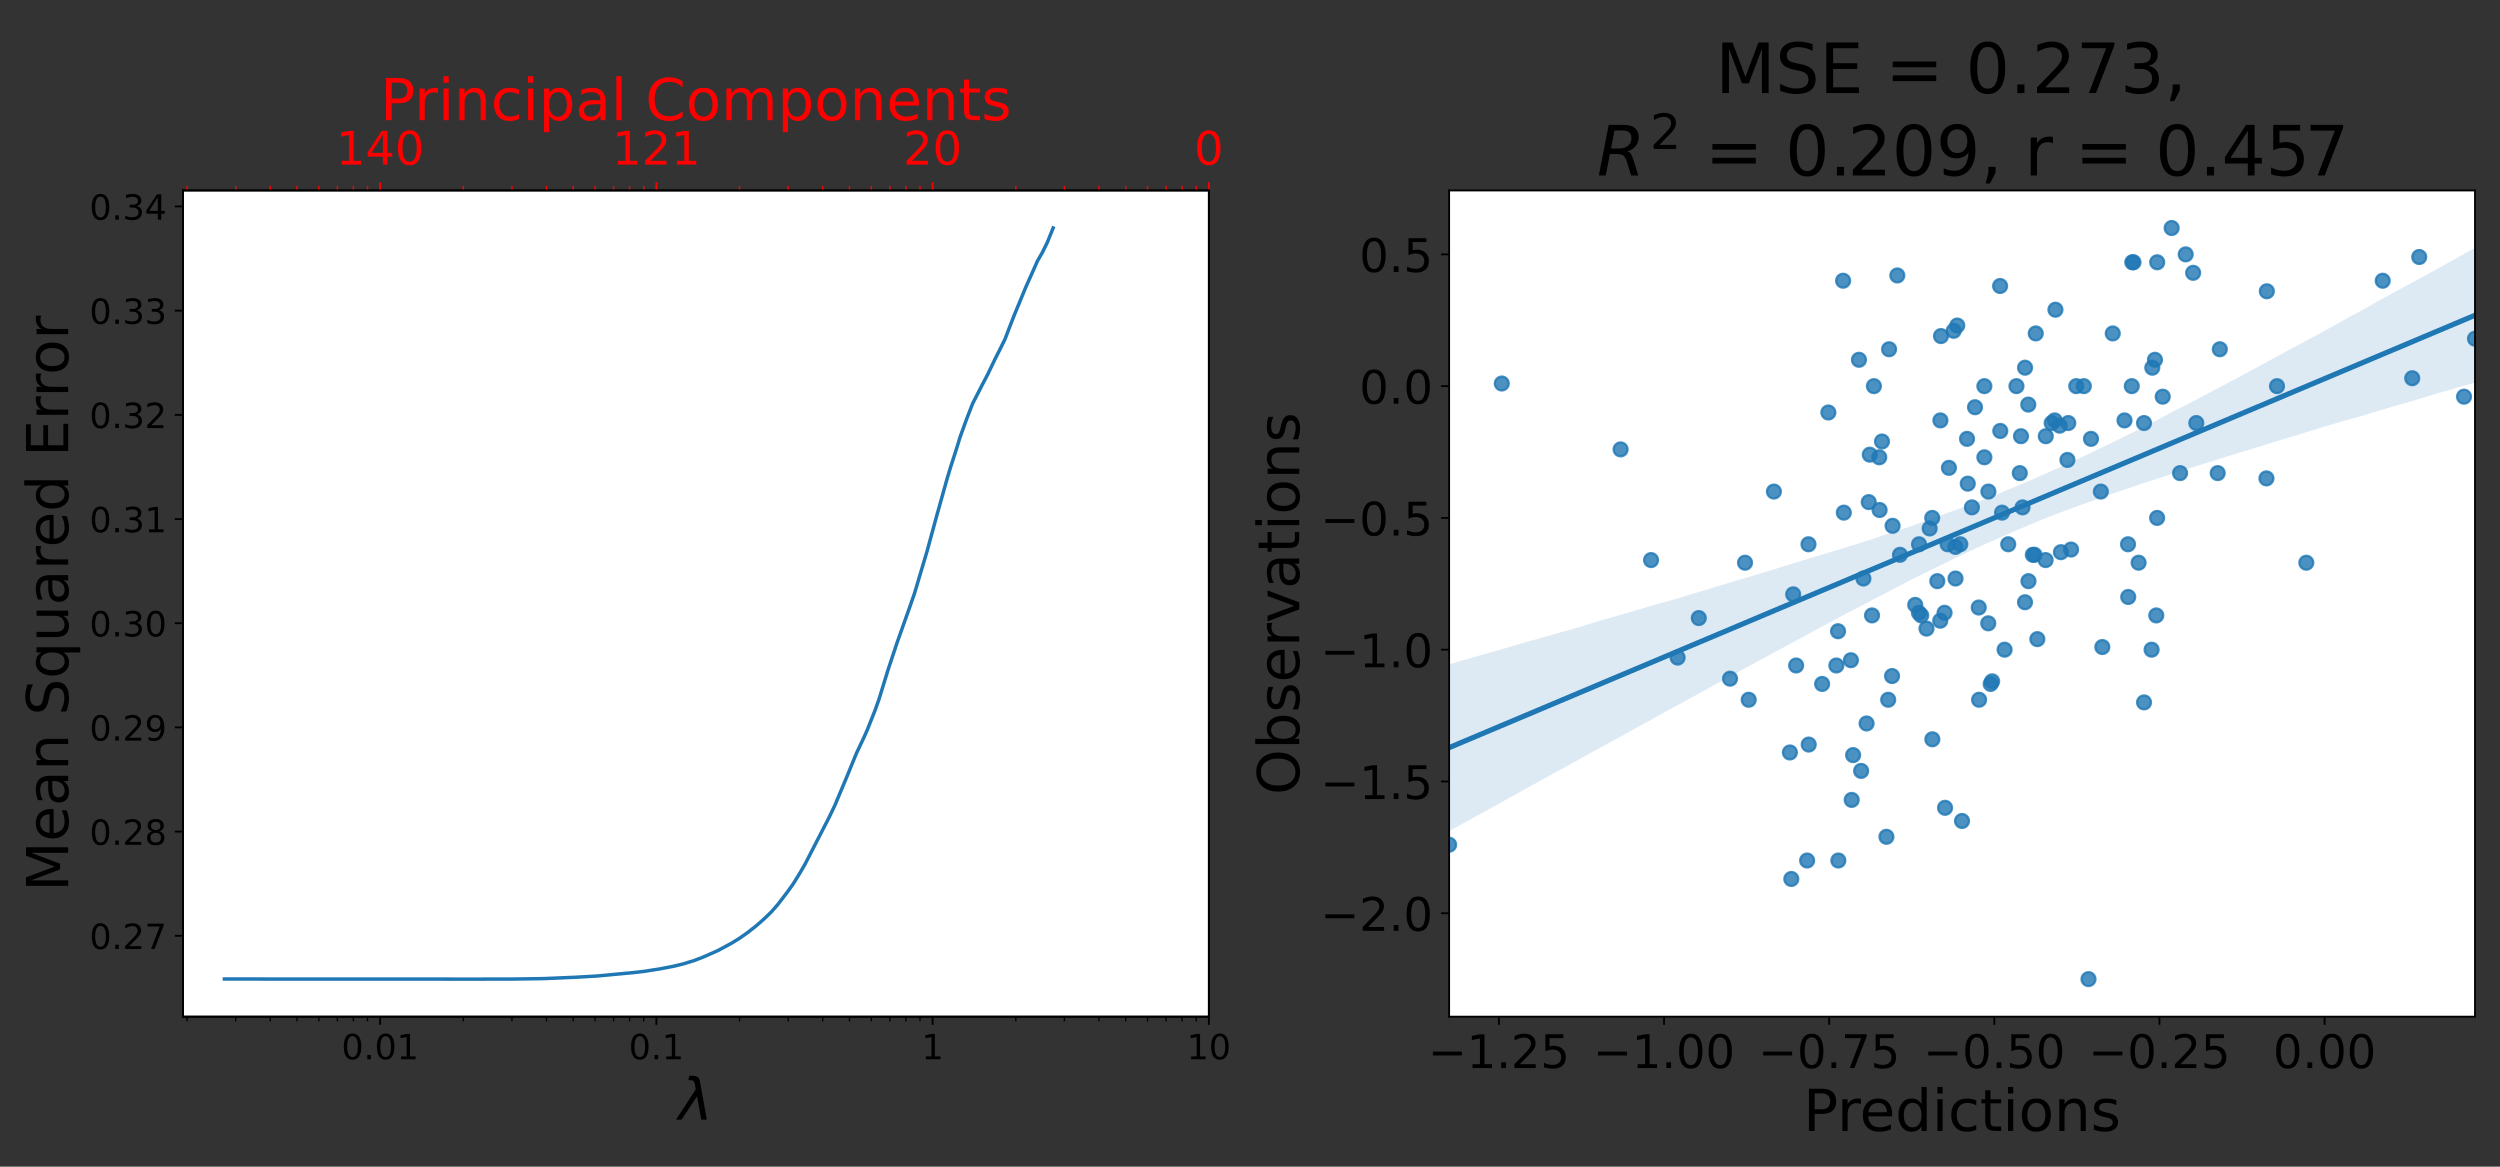 <?xml version="1.0" encoding="utf-8" standalone="no"?>
<!DOCTYPE svg PUBLIC "-//W3C//DTD SVG 1.1//EN"
  "http://www.w3.org/Graphics/SVG/1.1/DTD/svg11.dtd">
<!-- Created with matplotlib (https://matplotlib.org/) -->
<svg height="504pt" version="1.1" viewBox="0 0 1080 504" width="1080pt" xmlns="http://www.w3.org/2000/svg" xmlns:xlink="http://www.w3.org/1999/xlink">
 <rect x="0" y="0" width="1080" height="504" fill="#333333" stroke="none"/>
 <defs>
  <style type="text/css">*{stroke-linecap:butt;stroke-linejoin:round;}</style>
 </defs>
 <g id="figure_1">
  <g id="patch_1">
   <path d="M 0 504 
L 1080 504 
L 1080 0 
L 0 0 
z
" style="fill:none;"/>
  </g>
  <g id="axes_1">
   <g id="patch_2">
    <path d="M 79.05 439.2 
L 522.225 439.2 
L 522.225 82.28 
L 79.05 82.28 
z
" style="fill:#ffffff;"/>
   </g>
   <g id="matplotlib.axis_1">
    <g id="xtick_1">
     <g id="line2d_1">
      <defs>
       <path d="M 0 0 
L 0 3.5 
" id="m44bf1709d6" style="stroke:#000000;stroke-width:0.8;"/>
      </defs>
      <g>
       <use style="stroke:#000000;stroke-width:0.8;" x="164.223" xlink:href="#m44bf1709d6" y="439.2"/>
      </g>
     </g>
     <g id="text_1">
      <!-- 0.01 -->
      <g transform="translate(147.524 457.598)scale(0.15 -0.15)">
       <defs>
        <path d="M 31.781 66.406 
Q 24.172 66.406 20.328 58.906 
Q 16.5 51.422 16.5 36.375 
Q 16.5 21.391 20.328 13.891 
Q 24.172 6.391 31.781 6.391 
Q 39.453 6.391 43.281 13.891 
Q 47.125 21.391 47.125 36.375 
Q 47.125 51.422 43.281 58.906 
Q 39.453 66.406 31.781 66.406 
z
M 31.781 74.219 
Q 44.047 74.219 50.516 64.516 
Q 56.984 54.828 56.984 36.375 
Q 56.984 17.969 50.516 8.266 
Q 44.047 -1.422 31.781 -1.422 
Q 19.531 -1.422 13.062 8.266 
Q 6.594 17.969 6.594 36.375 
Q 6.594 54.828 13.062 64.516 
Q 19.531 74.219 31.781 74.219 
z
" id="DejaVuSans-48"/>
        <path d="M 10.688 12.406 
L 21 12.406 
L 21 0 
L 10.688 0 
z
" id="DejaVuSans-46"/>
        <path d="M 12.406 8.297 
L 28.516 8.297 
L 28.516 63.922 
L 10.984 60.406 
L 10.984 69.391 
L 28.422 72.906 
L 38.281 72.906 
L 38.281 8.297 
L 54.391 8.297 
L 54.391 0 
L 12.406 0 
z
" id="DejaVuSans-49"/>
       </defs>
       <use xlink:href="#DejaVuSans-48"/>
       <use x="63.623" xlink:href="#DejaVuSans-46"/>
       <use x="95.41" xlink:href="#DejaVuSans-48"/>
       <use x="159.033" xlink:href="#DejaVuSans-49"/>
      </g>
     </g>
    </g>
    <g id="xtick_2">
     <g id="line2d_2">
      <g>
       <use style="stroke:#000000;stroke-width:0.8;" x="283.557" xlink:href="#m44bf1709d6" y="439.2"/>
      </g>
     </g>
     <g id="text_2">
      <!-- 0.1 -->
      <g transform="translate(271.63 457.598)scale(0.15 -0.15)">
       <use xlink:href="#DejaVuSans-48"/>
       <use x="63.623" xlink:href="#DejaVuSans-46"/>
       <use x="95.41" xlink:href="#DejaVuSans-49"/>
      </g>
     </g>
    </g>
    <g id="xtick_3">
     <g id="line2d_3">
      <g>
       <use style="stroke:#000000;stroke-width:0.8;" x="402.891" xlink:href="#m44bf1709d6" y="439.2"/>
      </g>
     </g>
     <g id="text_3">
      <!-- 1 -->
      <g transform="translate(398.119 457.598)scale(0.15 -0.15)">
       <use xlink:href="#DejaVuSans-49"/>
      </g>
     </g>
    </g>
    <g id="xtick_4">
     <g id="line2d_4">
      <g>
       <use style="stroke:#000000;stroke-width:0.8;" x="522.225" xlink:href="#m44bf1709d6" y="439.2"/>
      </g>
     </g>
     <g id="text_4">
      <!-- 10 -->
      <g transform="translate(512.681 457.598)scale(0.15 -0.15)">
       <use xlink:href="#DejaVuSans-49"/>
       <use x="63.623" xlink:href="#DejaVuSans-48"/>
      </g>
     </g>
    </g>
    <g id="xtick_5">
     <g id="line2d_5">
      <defs>
       <path d="M 0 0 
L 0 2 
" id="md57d9e15e5" style="stroke:#000000;stroke-width:0.6;"/>
      </defs>
      <g>
       <use style="stroke:#000000;stroke-width:0.6;" x="80.812" xlink:href="#md57d9e15e5" y="439.2"/>
      </g>
     </g>
    </g>
    <g id="xtick_6">
     <g id="line2d_6">
      <g>
       <use style="stroke:#000000;stroke-width:0.6;" x="101.826" xlink:href="#md57d9e15e5" y="439.2"/>
      </g>
     </g>
    </g>
    <g id="xtick_7">
     <g id="line2d_7">
      <g>
       <use style="stroke:#000000;stroke-width:0.6;" x="116.735" xlink:href="#md57d9e15e5" y="439.2"/>
      </g>
     </g>
    </g>
    <g id="xtick_8">
     <g id="line2d_8">
      <g>
       <use style="stroke:#000000;stroke-width:0.6;" x="128.3" xlink:href="#md57d9e15e5" y="439.2"/>
      </g>
     </g>
    </g>
    <g id="xtick_9">
     <g id="line2d_9">
      <g>
       <use style="stroke:#000000;stroke-width:0.6;" x="137.749" xlink:href="#md57d9e15e5" y="439.2"/>
      </g>
     </g>
    </g>
    <g id="xtick_10">
     <g id="line2d_10">
      <g>
       <use style="stroke:#000000;stroke-width:0.6;" x="145.738" xlink:href="#md57d9e15e5" y="439.2"/>
      </g>
     </g>
    </g>
    <g id="xtick_11">
     <g id="line2d_11">
      <g>
       <use style="stroke:#000000;stroke-width:0.6;" x="152.658" xlink:href="#md57d9e15e5" y="439.2"/>
      </g>
     </g>
    </g>
    <g id="xtick_12">
     <g id="line2d_12">
      <g>
       <use style="stroke:#000000;stroke-width:0.6;" x="158.762" xlink:href="#md57d9e15e5" y="439.2"/>
      </g>
     </g>
    </g>
    <g id="xtick_13">
     <g id="line2d_13">
      <g>
       <use style="stroke:#000000;stroke-width:0.6;" x="200.146" xlink:href="#md57d9e15e5" y="439.2"/>
      </g>
     </g>
    </g>
    <g id="xtick_14">
     <g id="line2d_14">
      <g>
       <use style="stroke:#000000;stroke-width:0.6;" x="221.16" xlink:href="#md57d9e15e5" y="439.2"/>
      </g>
     </g>
    </g>
    <g id="xtick_15">
     <g id="line2d_15">
      <g>
       <use style="stroke:#000000;stroke-width:0.6;" x="236.069" xlink:href="#md57d9e15e5" y="439.2"/>
      </g>
     </g>
    </g>
    <g id="xtick_16">
     <g id="line2d_16">
      <g>
       <use style="stroke:#000000;stroke-width:0.6;" x="247.634" xlink:href="#md57d9e15e5" y="439.2"/>
      </g>
     </g>
    </g>
    <g id="xtick_17">
     <g id="line2d_17">
      <g>
       <use style="stroke:#000000;stroke-width:0.6;" x="257.083" xlink:href="#md57d9e15e5" y="439.2"/>
      </g>
     </g>
    </g>
    <g id="xtick_18">
     <g id="line2d_18">
      <g>
       <use style="stroke:#000000;stroke-width:0.6;" x="265.072" xlink:href="#md57d9e15e5" y="439.2"/>
      </g>
     </g>
    </g>
    <g id="xtick_19">
     <g id="line2d_19">
      <g>
       <use style="stroke:#000000;stroke-width:0.6;" x="271.992" xlink:href="#md57d9e15e5" y="439.2"/>
      </g>
     </g>
    </g>
    <g id="xtick_20">
     <g id="line2d_20">
      <g>
       <use style="stroke:#000000;stroke-width:0.6;" x="278.096" xlink:href="#md57d9e15e5" y="439.2"/>
      </g>
     </g>
    </g>
    <g id="xtick_21">
     <g id="line2d_21">
      <g>
       <use style="stroke:#000000;stroke-width:0.6;" x="319.48" xlink:href="#md57d9e15e5" y="439.2"/>
      </g>
     </g>
    </g>
    <g id="xtick_22">
     <g id="line2d_22">
      <g>
       <use style="stroke:#000000;stroke-width:0.6;" x="340.494" xlink:href="#md57d9e15e5" y="439.2"/>
      </g>
     </g>
    </g>
    <g id="xtick_23">
     <g id="line2d_23">
      <g>
       <use style="stroke:#000000;stroke-width:0.6;" x="355.403" xlink:href="#md57d9e15e5" y="439.2"/>
      </g>
     </g>
    </g>
    <g id="xtick_24">
     <g id="line2d_24">
      <g>
       <use style="stroke:#000000;stroke-width:0.6;" x="366.968" xlink:href="#md57d9e15e5" y="439.2"/>
      </g>
     </g>
    </g>
    <g id="xtick_25">
     <g id="line2d_25">
      <g>
       <use style="stroke:#000000;stroke-width:0.6;" x="376.417" xlink:href="#md57d9e15e5" y="439.2"/>
      </g>
     </g>
    </g>
    <g id="xtick_26">
     <g id="line2d_26">
      <g>
       <use style="stroke:#000000;stroke-width:0.6;" x="384.406" xlink:href="#md57d9e15e5" y="439.2"/>
      </g>
     </g>
    </g>
    <g id="xtick_27">
     <g id="line2d_27">
      <g>
       <use style="stroke:#000000;stroke-width:0.6;" x="391.326" xlink:href="#md57d9e15e5" y="439.2"/>
      </g>
     </g>
    </g>
    <g id="xtick_28">
     <g id="line2d_28">
      <g>
       <use style="stroke:#000000;stroke-width:0.6;" x="397.43" xlink:href="#md57d9e15e5" y="439.2"/>
      </g>
     </g>
    </g>
    <g id="xtick_29">
     <g id="line2d_29">
      <g>
       <use style="stroke:#000000;stroke-width:0.6;" x="438.814" xlink:href="#md57d9e15e5" y="439.2"/>
      </g>
     </g>
    </g>
    <g id="xtick_30">
     <g id="line2d_30">
      <g>
       <use style="stroke:#000000;stroke-width:0.6;" x="459.828" xlink:href="#md57d9e15e5" y="439.2"/>
      </g>
     </g>
    </g>
    <g id="xtick_31">
     <g id="line2d_31">
      <g>
       <use style="stroke:#000000;stroke-width:0.6;" x="474.737" xlink:href="#md57d9e15e5" y="439.2"/>
      </g>
     </g>
    </g>
    <g id="xtick_32">
     <g id="line2d_32">
      <g>
       <use style="stroke:#000000;stroke-width:0.6;" x="486.302" xlink:href="#md57d9e15e5" y="439.2"/>
      </g>
     </g>
    </g>
    <g id="xtick_33">
     <g id="line2d_33">
      <g>
       <use style="stroke:#000000;stroke-width:0.6;" x="495.751" xlink:href="#md57d9e15e5" y="439.2"/>
      </g>
     </g>
    </g>
    <g id="xtick_34">
     <g id="line2d_34">
      <g>
       <use style="stroke:#000000;stroke-width:0.6;" x="503.74" xlink:href="#md57d9e15e5" y="439.2"/>
      </g>
     </g>
    </g>
    <g id="xtick_35">
     <g id="line2d_35">
      <g>
       <use style="stroke:#000000;stroke-width:0.6;" x="510.66" xlink:href="#md57d9e15e5" y="439.2"/>
      </g>
     </g>
    </g>
    <g id="xtick_36">
     <g id="line2d_36">
      <g>
       <use style="stroke:#000000;stroke-width:0.6;" x="516.765" xlink:href="#md57d9e15e5" y="439.2"/>
      </g>
     </g>
    </g>
    <g id="text_5">
     <!-- $\lambda$ -->
     <g transform="translate(293.137 483.713)scale(0.25 -0.25)">
      <defs>
       <path d="M 36.719 67.438 
L 48.828 0 
L 39.312 0 
L 31.844 40.438 
L 5.125 0 
L -4.391 0 
L 29.734 52.438 
L 28.031 62.109 
Q 26.953 68.266 21.734 68.266 
L 17.047 68.266 
L 18.5 75.984 
L 24.219 75.875 
Q 35.203 75.734 36.719 67.438 
z
" id="DejaVuSans-Oblique-955"/>
      </defs>
      <use transform="translate(0 0.016)" xlink:href="#DejaVuSans-Oblique-955"/>
     </g>
    </g>
   </g>
   <g id="matplotlib.axis_2">
    <g id="ytick_1">
     <g id="line2d_37">
      <defs>
       <path d="M 0 0 
L -3.5 0 
" id="m749aa99981" style="stroke:#000000;stroke-width:0.8;"/>
      </defs>
      <g>
       <use style="stroke:#000000;stroke-width:0.8;" x="79.05" xlink:href="#m749aa99981" y="404.264"/>
      </g>
     </g>
     <g id="text_6">
      <!-- 0.27 -->
      <g transform="translate(38.652 409.963)scale(0.15 -0.15)">
       <defs>
        <path d="M 19.188 8.297 
L 53.609 8.297 
L 53.609 0 
L 7.328 0 
L 7.328 8.297 
Q 12.938 14.109 22.625 23.891 
Q 32.328 33.688 34.812 36.531 
Q 39.547 41.844 41.422 45.531 
Q 43.312 49.219 43.312 52.781 
Q 43.312 58.594 39.234 62.25 
Q 35.156 65.922 28.609 65.922 
Q 23.969 65.922 18.812 64.312 
Q 13.672 62.703 7.812 59.422 
L 7.812 69.391 
Q 13.766 71.781 18.938 73 
Q 24.125 74.219 28.422 74.219 
Q 39.75 74.219 46.484 68.547 
Q 53.219 62.891 53.219 53.422 
Q 53.219 48.922 51.531 44.891 
Q 49.859 40.875 45.406 35.406 
Q 44.188 33.984 37.641 27.219 
Q 31.109 20.453 19.188 8.297 
z
" id="DejaVuSans-50"/>
        <path d="M 8.203 72.906 
L 55.078 72.906 
L 55.078 68.703 
L 28.609 0 
L 18.312 0 
L 43.219 64.594 
L 8.203 64.594 
z
" id="DejaVuSans-55"/>
       </defs>
       <use xlink:href="#DejaVuSans-48"/>
       <use x="63.623" xlink:href="#DejaVuSans-46"/>
       <use x="95.41" xlink:href="#DejaVuSans-50"/>
       <use x="159.033" xlink:href="#DejaVuSans-55"/>
      </g>
     </g>
    </g>
    <g id="ytick_2">
     <g id="line2d_38">
      <g>
       <use style="stroke:#000000;stroke-width:0.8;" x="79.05" xlink:href="#m749aa99981" y="359.255"/>
      </g>
     </g>
     <g id="text_7">
      <!-- 0.28 -->
      <g transform="translate(38.652 364.954)scale(0.15 -0.15)">
       <defs>
        <path d="M 31.781 34.625 
Q 24.75 34.625 20.719 30.859 
Q 16.703 27.094 16.703 20.516 
Q 16.703 13.922 20.719 10.156 
Q 24.75 6.391 31.781 6.391 
Q 38.812 6.391 42.859 10.172 
Q 46.922 13.969 46.922 20.516 
Q 46.922 27.094 42.891 30.859 
Q 38.875 34.625 31.781 34.625 
z
M 21.922 38.812 
Q 15.578 40.375 12.031 44.719 
Q 8.5 49.078 8.5 55.328 
Q 8.5 64.062 14.719 69.141 
Q 20.953 74.219 31.781 74.219 
Q 42.672 74.219 48.875 69.141 
Q 55.078 64.062 55.078 55.328 
Q 55.078 49.078 51.531 44.719 
Q 48 40.375 41.703 38.812 
Q 48.828 37.156 52.797 32.312 
Q 56.781 27.484 56.781 20.516 
Q 56.781 9.906 50.312 4.234 
Q 43.844 -1.422 31.781 -1.422 
Q 19.734 -1.422 13.25 4.234 
Q 6.781 9.906 6.781 20.516 
Q 6.781 27.484 10.781 32.312 
Q 14.797 37.156 21.922 38.812 
z
M 18.312 54.391 
Q 18.312 48.734 21.844 45.562 
Q 25.391 42.391 31.781 42.391 
Q 38.141 42.391 41.719 45.562 
Q 45.312 48.734 45.312 54.391 
Q 45.312 60.062 41.719 63.234 
Q 38.141 66.406 31.781 66.406 
Q 25.391 66.406 21.844 63.234 
Q 18.312 60.062 18.312 54.391 
z
" id="DejaVuSans-56"/>
       </defs>
       <use xlink:href="#DejaVuSans-48"/>
       <use x="63.623" xlink:href="#DejaVuSans-46"/>
       <use x="95.41" xlink:href="#DejaVuSans-50"/>
       <use x="159.033" xlink:href="#DejaVuSans-56"/>
      </g>
     </g>
    </g>
    <g id="ytick_3">
     <g id="line2d_39">
      <g>
       <use style="stroke:#000000;stroke-width:0.8;" x="79.05" xlink:href="#m749aa99981" y="314.246"/>
      </g>
     </g>
     <g id="text_8">
      <!-- 0.29 -->
      <g transform="translate(38.652 319.945)scale(0.15 -0.15)">
       <defs>
        <path d="M 10.984 1.516 
L 10.984 10.5 
Q 14.703 8.734 18.5 7.812 
Q 22.312 6.891 25.984 6.891 
Q 35.75 6.891 40.891 13.453 
Q 46.047 20.016 46.781 33.406 
Q 43.953 29.203 39.594 26.953 
Q 35.25 24.703 29.984 24.703 
Q 19.047 24.703 12.672 31.312 
Q 6.297 37.938 6.297 49.422 
Q 6.297 60.641 12.938 67.422 
Q 19.578 74.219 30.609 74.219 
Q 43.266 74.219 49.922 64.516 
Q 56.594 54.828 56.594 36.375 
Q 56.594 19.141 48.406 8.859 
Q 40.234 -1.422 26.422 -1.422 
Q 22.703 -1.422 18.891 -0.688 
Q 15.094 0.047 10.984 1.516 
z
M 30.609 32.422 
Q 37.25 32.422 41.125 36.953 
Q 45.016 41.5 45.016 49.422 
Q 45.016 57.281 41.125 61.844 
Q 37.25 66.406 30.609 66.406 
Q 23.969 66.406 20.094 61.844 
Q 16.219 57.281 16.219 49.422 
Q 16.219 41.5 20.094 36.953 
Q 23.969 32.422 30.609 32.422 
z
" id="DejaVuSans-57"/>
       </defs>
       <use xlink:href="#DejaVuSans-48"/>
       <use x="63.623" xlink:href="#DejaVuSans-46"/>
       <use x="95.41" xlink:href="#DejaVuSans-50"/>
       <use x="159.033" xlink:href="#DejaVuSans-57"/>
      </g>
     </g>
    </g>
    <g id="ytick_4">
     <g id="line2d_40">
      <g>
       <use style="stroke:#000000;stroke-width:0.8;" x="79.05" xlink:href="#m749aa99981" y="269.237"/>
      </g>
     </g>
     <g id="text_9">
      <!-- 0.30 -->
      <g transform="translate(38.652 274.936)scale(0.15 -0.15)">
       <defs>
        <path d="M 40.578 39.312 
Q 47.656 37.797 51.625 33 
Q 55.609 28.219 55.609 21.188 
Q 55.609 10.406 48.188 4.484 
Q 40.766 -1.422 27.094 -1.422 
Q 22.516 -1.422 17.656 -0.516 
Q 12.797 0.391 7.625 2.203 
L 7.625 11.719 
Q 11.719 9.328 16.594 8.109 
Q 21.484 6.891 26.812 6.891 
Q 36.078 6.891 40.938 10.547 
Q 45.797 14.203 45.797 21.188 
Q 45.797 27.641 41.281 31.266 
Q 36.766 34.906 28.719 34.906 
L 20.219 34.906 
L 20.219 43.016 
L 29.109 43.016 
Q 36.375 43.016 40.234 45.922 
Q 44.094 48.828 44.094 54.297 
Q 44.094 59.906 40.109 62.906 
Q 36.141 65.922 28.719 65.922 
Q 24.656 65.922 20.016 65.031 
Q 15.375 64.156 9.812 62.312 
L 9.812 71.094 
Q 15.438 72.656 20.344 73.438 
Q 25.25 74.219 29.594 74.219 
Q 40.828 74.219 47.359 69.109 
Q 53.906 64.016 53.906 55.328 
Q 53.906 49.266 50.438 45.094 
Q 46.969 40.922 40.578 39.312 
z
" id="DejaVuSans-51"/>
       </defs>
       <use xlink:href="#DejaVuSans-48"/>
       <use x="63.623" xlink:href="#DejaVuSans-46"/>
       <use x="95.41" xlink:href="#DejaVuSans-51"/>
       <use x="159.033" xlink:href="#DejaVuSans-48"/>
      </g>
     </g>
    </g>
    <g id="ytick_5">
     <g id="line2d_41">
      <g>
       <use style="stroke:#000000;stroke-width:0.8;" x="79.05" xlink:href="#m749aa99981" y="224.228"/>
      </g>
     </g>
     <g id="text_10">
      <!-- 0.31 -->
      <g transform="translate(38.652 229.926)scale(0.15 -0.15)">
       <use xlink:href="#DejaVuSans-48"/>
       <use x="63.623" xlink:href="#DejaVuSans-46"/>
       <use x="95.41" xlink:href="#DejaVuSans-51"/>
       <use x="159.033" xlink:href="#DejaVuSans-49"/>
      </g>
     </g>
    </g>
    <g id="ytick_6">
     <g id="line2d_42">
      <g>
       <use style="stroke:#000000;stroke-width:0.8;" x="79.05" xlink:href="#m749aa99981" y="179.219"/>
      </g>
     </g>
     <g id="text_11">
      <!-- 0.32 -->
      <g transform="translate(38.652 184.917)scale(0.15 -0.15)">
       <use xlink:href="#DejaVuSans-48"/>
       <use x="63.623" xlink:href="#DejaVuSans-46"/>
       <use x="95.41" xlink:href="#DejaVuSans-51"/>
       <use x="159.033" xlink:href="#DejaVuSans-50"/>
      </g>
     </g>
    </g>
    <g id="ytick_7">
     <g id="line2d_43">
      <g>
       <use style="stroke:#000000;stroke-width:0.8;" x="79.05" xlink:href="#m749aa99981" y="134.209"/>
      </g>
     </g>
     <g id="text_12">
      <!-- 0.33 -->
      <g transform="translate(38.652 139.908)scale(0.15 -0.15)">
       <use xlink:href="#DejaVuSans-48"/>
       <use x="63.623" xlink:href="#DejaVuSans-46"/>
       <use x="95.41" xlink:href="#DejaVuSans-51"/>
       <use x="159.033" xlink:href="#DejaVuSans-51"/>
      </g>
     </g>
    </g>
    <g id="ytick_8">
     <g id="line2d_44">
      <g>
       <use style="stroke:#000000;stroke-width:0.8;" x="79.05" xlink:href="#m749aa99981" y="89.2"/>
      </g>
     </g>
     <g id="text_13">
      <!-- 0.34 -->
      <g transform="translate(38.652 94.899)scale(0.15 -0.15)">
       <defs>
        <path d="M 37.797 64.312 
L 12.891 25.391 
L 37.797 25.391 
z
M 35.203 72.906 
L 47.609 72.906 
L 47.609 25.391 
L 58.016 25.391 
L 58.016 17.188 
L 47.609 17.188 
L 47.609 0 
L 37.797 0 
L 37.797 17.188 
L 4.891 17.188 
L 4.891 26.703 
z
" id="DejaVuSans-52"/>
       </defs>
       <use xlink:href="#DejaVuSans-48"/>
       <use x="63.623" xlink:href="#DejaVuSans-46"/>
       <use x="95.41" xlink:href="#DejaVuSans-51"/>
       <use x="159.033" xlink:href="#DejaVuSans-52"/>
      </g>
     </g>
    </g>
    <g id="text_14">
     <!-- Mean Squared Error -->
     <g transform="translate(29.452 385.144)rotate(-90)scale(0.25 -0.25)">
      <defs>
       <path d="M 9.812 72.906 
L 24.516 72.906 
L 43.109 23.297 
L 61.812 72.906 
L 76.516 72.906 
L 76.516 0 
L 66.891 0 
L 66.891 64.016 
L 48.094 14.016 
L 38.188 14.016 
L 19.391 64.016 
L 19.391 0 
L 9.812 0 
z
" id="DejaVuSans-77"/>
       <path d="M 56.203 29.594 
L 56.203 25.203 
L 14.891 25.203 
Q 15.484 15.922 20.484 11.062 
Q 25.484 6.203 34.422 6.203 
Q 39.594 6.203 44.453 7.469 
Q 49.312 8.734 54.109 11.281 
L 54.109 2.781 
Q 49.266 0.734 44.188 -0.344 
Q 39.109 -1.422 33.891 -1.422 
Q 20.797 -1.422 13.156 6.188 
Q 5.516 13.812 5.516 26.812 
Q 5.516 40.234 12.766 48.109 
Q 20.016 56 32.328 56 
Q 43.359 56 49.781 48.891 
Q 56.203 41.797 56.203 29.594 
z
M 47.219 32.234 
Q 47.125 39.594 43.094 43.984 
Q 39.062 48.391 32.422 48.391 
Q 24.906 48.391 20.391 44.141 
Q 15.875 39.891 15.188 32.172 
z
" id="DejaVuSans-101"/>
       <path d="M 34.281 27.484 
Q 23.391 27.484 19.188 25 
Q 14.984 22.516 14.984 16.5 
Q 14.984 11.719 18.141 8.906 
Q 21.297 6.109 26.703 6.109 
Q 34.188 6.109 38.703 11.406 
Q 43.219 16.703 43.219 25.484 
L 43.219 27.484 
z
M 52.203 31.203 
L 52.203 0 
L 43.219 0 
L 43.219 8.297 
Q 40.141 3.328 35.547 0.953 
Q 30.953 -1.422 24.312 -1.422 
Q 15.922 -1.422 10.953 3.297 
Q 6 8.016 6 15.922 
Q 6 25.141 12.172 29.828 
Q 18.359 34.516 30.609 34.516 
L 43.219 34.516 
L 43.219 35.406 
Q 43.219 41.609 39.141 45 
Q 35.062 48.391 27.688 48.391 
Q 23 48.391 18.547 47.266 
Q 14.109 46.141 10.016 43.891 
L 10.016 52.203 
Q 14.938 54.109 19.578 55.047 
Q 24.219 56 28.609 56 
Q 40.484 56 46.344 49.844 
Q 52.203 43.703 52.203 31.203 
z
" id="DejaVuSans-97"/>
       <path d="M 54.891 33.016 
L 54.891 0 
L 45.906 0 
L 45.906 32.719 
Q 45.906 40.484 42.875 44.328 
Q 39.844 48.188 33.797 48.188 
Q 26.516 48.188 22.312 43.547 
Q 18.109 38.922 18.109 30.906 
L 18.109 0 
L 9.078 0 
L 9.078 54.688 
L 18.109 54.688 
L 18.109 46.188 
Q 21.344 51.125 25.703 53.562 
Q 30.078 56 35.797 56 
Q 45.219 56 50.047 50.172 
Q 54.891 44.344 54.891 33.016 
z
" id="DejaVuSans-110"/>
       <path id="DejaVuSans-32"/>
       <path d="M 53.516 70.516 
L 53.516 60.891 
Q 47.906 63.578 42.922 64.891 
Q 37.938 66.219 33.297 66.219 
Q 25.25 66.219 20.875 63.094 
Q 16.5 59.969 16.5 54.203 
Q 16.5 49.359 19.406 46.891 
Q 22.312 44.438 30.422 42.922 
L 36.375 41.703 
Q 47.406 39.594 52.656 34.297 
Q 57.906 29 57.906 20.125 
Q 57.906 9.516 50.797 4.047 
Q 43.703 -1.422 29.984 -1.422 
Q 24.812 -1.422 18.969 -0.25 
Q 13.141 0.922 6.891 3.219 
L 6.891 13.375 
Q 12.891 10.016 18.656 8.297 
Q 24.422 6.594 29.984 6.594 
Q 38.422 6.594 43.016 9.906 
Q 47.609 13.234 47.609 19.391 
Q 47.609 24.75 44.312 27.781 
Q 41.016 30.812 33.5 32.328 
L 27.484 33.5 
Q 16.453 35.688 11.516 40.375 
Q 6.594 45.062 6.594 53.422 
Q 6.594 63.094 13.406 68.656 
Q 20.219 74.219 32.172 74.219 
Q 37.312 74.219 42.625 73.281 
Q 47.953 72.359 53.516 70.516 
z
" id="DejaVuSans-83"/>
       <path d="M 14.797 27.297 
Q 14.797 17.391 18.875 11.75 
Q 22.953 6.109 30.078 6.109 
Q 37.203 6.109 41.297 11.75 
Q 45.406 17.391 45.406 27.297 
Q 45.406 37.203 41.297 42.844 
Q 37.203 48.484 30.078 48.484 
Q 22.953 48.484 18.875 42.844 
Q 14.797 37.203 14.797 27.297 
z
M 45.406 8.203 
Q 42.578 3.328 38.25 0.953 
Q 33.938 -1.422 27.875 -1.422 
Q 17.969 -1.422 11.734 6.484 
Q 5.516 14.406 5.516 27.297 
Q 5.516 40.188 11.734 48.094 
Q 17.969 56 27.875 56 
Q 33.938 56 38.25 53.625 
Q 42.578 51.266 45.406 46.391 
L 45.406 54.688 
L 54.391 54.688 
L 54.391 -20.797 
L 45.406 -20.797 
z
" id="DejaVuSans-113"/>
       <path d="M 8.5 21.578 
L 8.5 54.688 
L 17.484 54.688 
L 17.484 21.922 
Q 17.484 14.156 20.5 10.266 
Q 23.531 6.391 29.594 6.391 
Q 36.859 6.391 41.078 11.031 
Q 45.312 15.672 45.312 23.688 
L 45.312 54.688 
L 54.297 54.688 
L 54.297 0 
L 45.312 0 
L 45.312 8.406 
Q 42.047 3.422 37.719 1 
Q 33.406 -1.422 27.688 -1.422 
Q 18.266 -1.422 13.375 4.438 
Q 8.5 10.297 8.5 21.578 
z
M 31.109 56 
z
" id="DejaVuSans-117"/>
       <path d="M 41.109 46.297 
Q 39.594 47.172 37.812 47.578 
Q 36.031 48 33.891 48 
Q 26.266 48 22.188 43.047 
Q 18.109 38.094 18.109 28.812 
L 18.109 0 
L 9.078 0 
L 9.078 54.688 
L 18.109 54.688 
L 18.109 46.188 
Q 20.953 51.172 25.484 53.578 
Q 30.031 56 36.531 56 
Q 37.453 56 38.578 55.875 
Q 39.703 55.766 41.062 55.516 
z
" id="DejaVuSans-114"/>
       <path d="M 45.406 46.391 
L 45.406 75.984 
L 54.391 75.984 
L 54.391 0 
L 45.406 0 
L 45.406 8.203 
Q 42.578 3.328 38.25 0.953 
Q 33.938 -1.422 27.875 -1.422 
Q 17.969 -1.422 11.734 6.484 
Q 5.516 14.406 5.516 27.297 
Q 5.516 40.188 11.734 48.094 
Q 17.969 56 27.875 56 
Q 33.938 56 38.25 53.625 
Q 42.578 51.266 45.406 46.391 
z
M 14.797 27.297 
Q 14.797 17.391 18.875 11.75 
Q 22.953 6.109 30.078 6.109 
Q 37.203 6.109 41.297 11.75 
Q 45.406 17.391 45.406 27.297 
Q 45.406 37.203 41.297 42.844 
Q 37.203 48.484 30.078 48.484 
Q 22.953 48.484 18.875 42.844 
Q 14.797 37.203 14.797 27.297 
z
" id="DejaVuSans-100"/>
       <path d="M 9.812 72.906 
L 55.906 72.906 
L 55.906 64.594 
L 19.672 64.594 
L 19.672 43.016 
L 54.391 43.016 
L 54.391 34.719 
L 19.672 34.719 
L 19.672 8.297 
L 56.781 8.297 
L 56.781 0 
L 9.812 0 
z
" id="DejaVuSans-69"/>
       <path d="M 30.609 48.391 
Q 23.391 48.391 19.188 42.75 
Q 14.984 37.109 14.984 27.297 
Q 14.984 17.484 19.156 11.844 
Q 23.344 6.203 30.609 6.203 
Q 37.797 6.203 41.984 11.859 
Q 46.188 17.531 46.188 27.297 
Q 46.188 37.016 41.984 42.703 
Q 37.797 48.391 30.609 48.391 
z
M 30.609 56 
Q 42.328 56 49.016 48.375 
Q 55.719 40.766 55.719 27.297 
Q 55.719 13.875 49.016 6.219 
Q 42.328 -1.422 30.609 -1.422 
Q 18.844 -1.422 12.172 6.219 
Q 5.516 13.875 5.516 27.297 
Q 5.516 40.766 12.172 48.375 
Q 18.844 56 30.609 56 
z
" id="DejaVuSans-111"/>
      </defs>
      <use xlink:href="#DejaVuSans-77"/>
      <use x="86.279" xlink:href="#DejaVuSans-101"/>
      <use x="147.803" xlink:href="#DejaVuSans-97"/>
      <use x="209.082" xlink:href="#DejaVuSans-110"/>
      <use x="272.461" xlink:href="#DejaVuSans-32"/>
      <use x="304.248" xlink:href="#DejaVuSans-83"/>
      <use x="367.725" xlink:href="#DejaVuSans-113"/>
      <use x="431.201" xlink:href="#DejaVuSans-117"/>
      <use x="494.58" xlink:href="#DejaVuSans-97"/>
      <use x="555.859" xlink:href="#DejaVuSans-114"/>
      <use x="594.723" xlink:href="#DejaVuSans-101"/>
      <use x="656.246" xlink:href="#DejaVuSans-100"/>
      <use x="719.723" xlink:href="#DejaVuSans-32"/>
      <use x="751.51" xlink:href="#DejaVuSans-69"/>
      <use x="814.693" xlink:href="#DejaVuSans-114"/>
      <use x="854.057" xlink:href="#DejaVuSans-114"/>
      <use x="892.92" xlink:href="#DejaVuSans-111"/>
      <use x="954.102" xlink:href="#DejaVuSans-114"/>
     </g>
    </g>
   </g>
   <g id="line2d_45">
    <path clip-path="url(#p3a4ee95a00)" d="M 454.952 98.504 
L 452.444 104.714 
L 450.294 109.073 
L 448.143 112.816 
L 445.635 118.508 
L 443.126 124.093 
L 440.26 131.058 
L 438.109 136.246 
L 435.601 142.725 
L 434.167 146.493 
L 432.017 150.852 
L 429.867 155.089 
L 426.642 161.838 
L 424.492 165.927 
L 423.058 168.727 
L 420.191 174.311 
L 417.683 180.741 
L 414.816 188.635 
L 413.024 194.445 
L 410.516 202.24 
L 409.082 207.031 
L 404.423 223.678 
L 400.482 238.148 
L 395.106 256.203 
L 393.314 261.383 
L 387.581 277.52 
L 383.639 289.355 
L 379.697 302.16 
L 377.905 307.157 
L 374.68 315.283 
L 373.246 318.516 
L 370.021 325.34 
L 368.946 327.953 
L 365.721 335.843 
L 360.704 347.801 
L 358.195 353.061 
L 347.803 373.26 
L 345.652 376.99 
L 342.785 381.66 
L 340.277 385.176 
L 335.977 390.804 
L 333.11 394.06 
L 329.884 397.153 
L 326.659 399.986 
L 322.717 403.059 
L 319.134 405.554 
L 315.908 407.521 
L 310.175 410.625 
L 303.724 413.472 
L 299.782 414.991 
L 295.124 416.417 
L 290.823 417.455 
L 285.448 418.488 
L 278.639 419.58 
L 273.622 420.165 
L 265.021 420.969 
L 257.854 421.639 
L 248.895 422.159 
L 234.919 422.756 
L 220.943 422.961 
L 204.458 422.975 
L 96.95 422.937 
L 96.95 422.937 
" style="fill:none;stroke:#1f77b4;stroke-linecap:square;stroke-width:1.5;"/>
   </g>
   <g id="patch_3">
    <path d="M 79.05 439.2 
L 79.05 82.28 
" style="fill:none;stroke:#000000;stroke-linecap:square;stroke-linejoin:miter;stroke-width:0.8;"/>
   </g>
   <g id="patch_4">
    <path d="M 522.225 439.2 
L 522.225 82.28 
" style="fill:none;stroke:#000000;stroke-linecap:square;stroke-linejoin:miter;stroke-width:0.8;"/>
   </g>
   <g id="patch_5">
    <path d="M 79.05 439.2 
L 522.225 439.2 
" style="fill:none;stroke:#000000;stroke-linecap:square;stroke-linejoin:miter;stroke-width:0.8;"/>
   </g>
   <g id="patch_6">
    <path d="M 79.05 82.28 
L 522.225 82.28 
" style="fill:none;stroke:#000000;stroke-linecap:square;stroke-linejoin:miter;stroke-width:0.8;"/>
   </g>
  </g>
  <g id="axes_2">
   <g id="patch_7">
    <path d="M 626.025 439.2 
L 1069.2 439.2 
L 1069.2 82.28 
L 626.025 82.28 
z
" style="fill:#ffffff;"/>
   </g>
   <g id="PathCollection_1">
    <defs>
     <path d="M 0 3 
C 0.796 3 1.559 2.684 2.121 2.121 
C 2.684 1.559 3 0.796 3 0 
C 3 -0.796 2.684 -1.559 2.121 -2.121 
C 1.559 -2.684 0.796 -3 0 -3 
C -0.796 -3 -1.559 -2.684 -2.121 -2.121 
C -2.684 -1.559 -3 -0.796 -3 0 
C -3 0.796 -2.684 1.559 -2.121 2.121 
C -1.559 2.684 -0.796 3 0 3 
z
" id="m9fb3b02557" style="stroke:#1f77b4;stroke-opacity:0.8;"/>
    </defs>
    <g clip-path="url(#p803ec8a03e)">
     <use style="fill:#1f77b4;fill-opacity:0.8;stroke:#1f77b4;stroke-opacity:0.8;" x="815.695" xlink:href="#m9fb3b02557" y="302.295"/>
     <use style="fill:#1f77b4;fill-opacity:0.8;stroke:#1f77b4;stroke-opacity:0.8;" x="844.745" xlink:href="#m9fb3b02557" y="236.262"/>
     <use style="fill:#1f77b4;fill-opacity:0.8;stroke:#1f77b4;stroke-opacity:0.8;" x="847.592" xlink:href="#m9fb3b02557" y="354.666"/>
     <use style="fill:#1f77b4;fill-opacity:0.8;stroke:#1f77b4;stroke-opacity:0.8;" x="774.656" xlink:href="#m9fb3b02557" y="256.755"/>
     <use style="fill:#1f77b4;fill-opacity:0.8;stroke:#1f77b4;stroke-opacity:0.8;" x="931.879" xlink:href="#m9fb3b02557" y="223.739"/>
     <use style="fill:#1f77b4;fill-opacity:0.8;stroke:#1f77b4;stroke-opacity:0.8;" x="880.14" xlink:href="#m9fb3b02557" y="276.11"/>
     <use style="fill:#1f77b4;fill-opacity:0.8;stroke:#1f77b4;stroke-opacity:0.8;" x="1042.08" xlink:href="#m9fb3b02557" y="163.398"/>
     <use style="fill:#1f77b4;fill-opacity:0.8;stroke:#1f77b4;stroke-opacity:0.8;" x="1029.328" xlink:href="#m9fb3b02557" y="121.274"/>
     <use style="fill:#1f77b4;fill-opacity:0.8;stroke:#1f77b4;stroke-opacity:0.8;" x="878.175" xlink:href="#m9fb3b02557" y="239.678"/>
     <use style="fill:#1f77b4;fill-opacity:0.8;stroke:#1f77b4;stroke-opacity:0.8;" x="931.512" xlink:href="#m9fb3b02557" y="265.863"/>
     <use style="fill:#1f77b4;fill-opacity:0.8;stroke:#1f77b4;stroke-opacity:0.8;" x="833.617" xlink:href="#m9fb3b02557" y="228.293"/>
     <use style="fill:#1f77b4;fill-opacity:0.8;stroke:#1f77b4;stroke-opacity:0.8;" x="979.105" xlink:href="#m9fb3b02557" y="206.661"/>
     <use style="fill:#1f77b4;fill-opacity:0.8;stroke:#1f77b4;stroke-opacity:0.8;" x="789.852" xlink:href="#m9fb3b02557" y="178.199"/>
     <use style="fill:#1f77b4;fill-opacity:0.8;stroke:#1f77b4;stroke-opacity:0.8;" x="923.875" xlink:href="#m9fb3b02557" y="243.093"/>
     <use style="fill:#1f77b4;fill-opacity:0.8;stroke:#1f77b4;stroke-opacity:0.8;" x="838.192" xlink:href="#m9fb3b02557" y="268.14"/>
     <use style="fill:#1f77b4;fill-opacity:0.8;stroke:#1f77b4;stroke-opacity:0.8;" x="850.071" xlink:href="#m9fb3b02557" y="208.938"/>
     <use style="fill:#1f77b4;fill-opacity:0.8;stroke:#1f77b4;stroke-opacity:0.8;" x="800.543" xlink:href="#m9fb3b02557" y="326.204"/>
     <use style="fill:#1f77b4;fill-opacity:0.8;stroke:#1f77b4;stroke-opacity:0.8;" x="747.378" xlink:href="#m9fb3b02557" y="293.187"/>
     <use style="fill:#1f77b4;fill-opacity:0.8;stroke:#1f77b4;stroke-opacity:0.8;" x="755.437" xlink:href="#m9fb3b02557" y="302.295"/>
     <use style="fill:#1f77b4;fill-opacity:0.8;stroke:#1f77b4;stroke-opacity:0.8;" x="878.918" xlink:href="#m9fb3b02557" y="239.678"/>
     <use style="fill:#1f77b4;fill-opacity:0.8;stroke:#1f77b4;stroke-opacity:0.8;" x="859.965" xlink:href="#m9fb3b02557" y="295.464"/>
     <use style="fill:#1f77b4;fill-opacity:0.8;stroke:#1f77b4;stroke-opacity:0.8;" x="806.364" xlink:href="#m9fb3b02557" y="312.542"/>
     <use style="fill:#1f77b4;fill-opacity:0.8;stroke:#1f77b4;stroke-opacity:0.8;" x="781.365" xlink:href="#m9fb3b02557" y="321.65"/>
     <use style="fill:#1f77b4;fill-opacity:0.8;stroke:#1f77b4;stroke-opacity:0.8;" x="648.775" xlink:href="#m9fb3b02557" y="165.675"/>
     <use style="fill:#1f77b4;fill-opacity:0.8;stroke:#1f77b4;stroke-opacity:0.8;" x="854.963" xlink:href="#m9fb3b02557" y="302.295"/>
     <use style="fill:#1f77b4;fill-opacity:0.8;stroke:#1f77b4;stroke-opacity:0.8;" x="929.795" xlink:href="#m9fb3b02557" y="158.844"/>
     <use style="fill:#1f77b4;fill-opacity:0.8;stroke:#1f77b4;stroke-opacity:0.8;" x="799.597" xlink:href="#m9fb3b02557" y="285.218"/>
     <use style="fill:#1f77b4;fill-opacity:0.8;stroke:#1f77b4;stroke-opacity:0.8;" x="1045.104" xlink:href="#m9fb3b02557" y="111.027"/>
     <use style="fill:#1f77b4;fill-opacity:0.8;stroke:#1f77b4;stroke-opacity:0.8;" x="799.937" xlink:href="#m9fb3b02557" y="345.558"/>
     <use style="fill:#1f77b4;fill-opacity:0.8;stroke:#1f77b4;stroke-opacity:0.8;" x="807.297" xlink:href="#m9fb3b02557" y="216.908"/>
     <use style="fill:#1f77b4;fill-opacity:0.8;stroke:#1f77b4;stroke-opacity:0.8;" x="841.382" xlink:href="#m9fb3b02557" y="235.124"/>
     <use style="fill:#1f77b4;fill-opacity:0.8;stroke:#1f77b4;stroke-opacity:0.8;" x="854.814" xlink:href="#m9fb3b02557" y="262.448"/>
     <use style="fill:#1f77b4;fill-opacity:0.8;stroke:#1f77b4;stroke-opacity:0.8;" x="887.949" xlink:href="#m9fb3b02557" y="133.797"/>
     <use style="fill:#1f77b4;fill-opacity:0.8;stroke:#1f77b4;stroke-opacity:0.8;" x="947.441" xlink:href="#m9fb3b02557" y="117.858"/>
     <use style="fill:#1f77b4;fill-opacity:0.8;stroke:#1f77b4;stroke-opacity:0.8;" x="813.016" xlink:href="#m9fb3b02557" y="190.722"/>
     <use style="fill:#1f77b4;fill-opacity:0.8;stroke:#1f77b4;stroke-opacity:0.8;" x="845.534" xlink:href="#m9fb3b02557" y="140.628"/>
     <use style="fill:#1f77b4;fill-opacity:0.8;stroke:#1f77b4;stroke-opacity:0.8;" x="864.046" xlink:href="#m9fb3b02557" y="123.551"/>
     <use style="fill:#1f77b4;fill-opacity:0.8;stroke:#1f77b4;stroke-opacity:0.8;" x="713.261" xlink:href="#m9fb3b02557" y="241.955"/>
     <use style="fill:#1f77b4;fill-opacity:0.8;stroke:#1f77b4;stroke-opacity:0.8;" x="700.097" xlink:href="#m9fb3b02557" y="194.138"/>
     <use style="fill:#1f77b4;fill-opacity:0.8;stroke:#1f77b4;stroke-opacity:0.8;" x="893.129" xlink:href="#m9fb3b02557" y="198.692"/>
     <use style="fill:#1f77b4;fill-opacity:0.8;stroke:#1f77b4;stroke-opacity:0.8;" x="838.5" xlink:href="#m9fb3b02557" y="145.182"/>
     <use style="fill:#1f77b4;fill-opacity:0.8;stroke:#1f77b4;stroke-opacity:0.8;" x="819.645" xlink:href="#m9fb3b02557" y="118.997"/>
     <use style="fill:#1f77b4;fill-opacity:0.8;stroke:#1f77b4;stroke-opacity:0.8;" x="900.213" xlink:href="#m9fb3b02557" y="166.814"/>
     <use style="fill:#1f77b4;fill-opacity:0.8;stroke:#1f77b4;stroke-opacity:0.8;" x="876.214" xlink:href="#m9fb3b02557" y="174.783"/>
     <use style="fill:#1f77b4;fill-opacity:0.8;stroke:#1f77b4;stroke-opacity:0.8;" x="827.374" xlink:href="#m9fb3b02557" y="261.309"/>
     <use style="fill:#1f77b4;fill-opacity:0.8;stroke:#1f77b4;stroke-opacity:0.8;" x="886.324" xlink:href="#m9fb3b02557" y="182.753"/>
     <use style="fill:#1f77b4;fill-opacity:0.8;stroke:#1f77b4;stroke-opacity:0.8;" x="889.777" xlink:href="#m9fb3b02557" y="183.891"/>
     <use style="fill:#1f77b4;fill-opacity:0.8;stroke:#1f77b4;stroke-opacity:0.8;" x="874.808" xlink:href="#m9fb3b02557" y="260.171"/>
     <use style="fill:#1f77b4;fill-opacity:0.8;stroke:#1f77b4;stroke-opacity:0.8;" x="930.938" xlink:href="#m9fb3b02557" y="155.429"/>
     <use style="fill:#1f77b4;fill-opacity:0.8;stroke:#1f77b4;stroke-opacity:0.8;" x="872.542" xlink:href="#m9fb3b02557" y="204.384"/>
     <use style="fill:#1f77b4;fill-opacity:0.8;stroke:#1f77b4;stroke-opacity:0.8;" x="902.234" xlink:href="#m9fb3b02557" y="422.976"/>
     <use style="fill:#1f77b4;fill-opacity:0.8;stroke:#1f77b4;stroke-opacity:0.8;" x="794.165" xlink:href="#m9fb3b02557" y="371.744"/>
     <use style="fill:#1f77b4;fill-opacity:0.8;stroke:#1f77b4;stroke-opacity:0.8;" x="840.268" xlink:href="#m9fb3b02557" y="348.974"/>
     <use style="fill:#1f77b4;fill-opacity:0.8;stroke:#1f77b4;stroke-opacity:0.8;" x="857.244" xlink:href="#m9fb3b02557" y="166.814"/>
     <use style="fill:#1f77b4;fill-opacity:0.8;stroke:#1f77b4;stroke-opacity:0.8;" x="834.714" xlink:href="#m9fb3b02557" y="223.739"/>
     <use style="fill:#1f77b4;fill-opacity:0.8;stroke:#1f77b4;stroke-opacity:0.8;" x="809.535" xlink:href="#m9fb3b02557" y="166.814"/>
     <use style="fill:#1f77b4;fill-opacity:0.8;stroke:#1f77b4;stroke-opacity:0.8;" x="804.998" xlink:href="#m9fb3b02557" y="249.924"/>
     <use style="fill:#1f77b4;fill-opacity:0.8;stroke:#1f77b4;stroke-opacity:0.8;" x="879.442" xlink:href="#m9fb3b02557" y="144.044"/>
     <use style="fill:#1f77b4;fill-opacity:0.8;stroke:#1f77b4;stroke-opacity:0.8;" x="867.551" xlink:href="#m9fb3b02557" y="235.124"/>
     <use style="fill:#1f77b4;fill-opacity:0.8;stroke:#1f77b4;stroke-opacity:0.8;" x="873.06" xlink:href="#m9fb3b02557" y="188.445"/>
     <use style="fill:#1f77b4;fill-opacity:0.8;stroke:#1f77b4;stroke-opacity:0.8;" x="857.248" xlink:href="#m9fb3b02557" y="197.553"/>
     <use style="fill:#1f77b4;fill-opacity:0.8;stroke:#1f77b4;stroke-opacity:0.8;" x="921.143" xlink:href="#m9fb3b02557" y="113.304"/>
     <use style="fill:#1f77b4;fill-opacity:0.8;stroke:#1f77b4;stroke-opacity:0.8;" x="849.762" xlink:href="#m9fb3b02557" y="189.584"/>
     <use style="fill:#1f77b4;fill-opacity:0.8;stroke:#1f77b4;stroke-opacity:0.8;" x="817.37" xlink:href="#m9fb3b02557" y="292.049"/>
     <use style="fill:#1f77b4;fill-opacity:0.8;stroke:#1f77b4;stroke-opacity:0.8;" x="894.699" xlink:href="#m9fb3b02557" y="237.401"/>
     <use style="fill:#1f77b4;fill-opacity:0.8;stroke:#1f77b4;stroke-opacity:0.8;" x="773.229" xlink:href="#m9fb3b02557" y="325.065"/>
     <use style="fill:#1f77b4;fill-opacity:0.8;stroke:#1f77b4;stroke-opacity:0.8;" x="908.206" xlink:href="#m9fb3b02557" y="279.525"/>
     <use style="fill:#1f77b4;fill-opacity:0.8;stroke:#1f77b4;stroke-opacity:0.8;" x="944.229" xlink:href="#m9fb3b02557" y="109.889"/>
     <use style="fill:#1f77b4;fill-opacity:0.8;stroke:#1f77b4;stroke-opacity:0.8;" x="794.029" xlink:href="#m9fb3b02557" y="272.694"/>
     <use style="fill:#1f77b4;fill-opacity:0.8;stroke:#1f77b4;stroke-opacity:0.8;" x="816.081" xlink:href="#m9fb3b02557" y="150.875"/>
     <use style="fill:#1f77b4;fill-opacity:0.8;stroke:#1f77b4;stroke-opacity:0.8;" x="860.604" xlink:href="#m9fb3b02557" y="294.326"/>
     <use style="fill:#1f77b4;fill-opacity:0.8;stroke:#1f77b4;stroke-opacity:0.8;" x="874.823" xlink:href="#m9fb3b02557" y="158.844"/>
     <use style="fill:#1f77b4;fill-opacity:0.8;stroke:#1f77b4;stroke-opacity:0.8;" x="926.22" xlink:href="#m9fb3b02557" y="303.434"/>
     <use style="fill:#1f77b4;fill-opacity:0.8;stroke:#1f77b4;stroke-opacity:0.8;" x="626.025" xlink:href="#m9fb3b02557" y="364.913"/>
     <use style="fill:#1f77b4;fill-opacity:0.8;stroke:#1f77b4;stroke-opacity:0.8;" x="766.323" xlink:href="#m9fb3b02557" y="212.354"/>
     <use style="fill:#1f77b4;fill-opacity:0.8;stroke:#1f77b4;stroke-opacity:0.8;" x="803.074" xlink:href="#m9fb3b02557" y="155.429"/>
     <use style="fill:#1f77b4;fill-opacity:0.8;stroke:#1f77b4;stroke-opacity:0.8;" x="864.881" xlink:href="#m9fb3b02557" y="221.462"/>
     <use style="fill:#1f77b4;fill-opacity:0.8;stroke:#1f77b4;stroke-opacity:0.8;" x="796.222" xlink:href="#m9fb3b02557" y="121.274"/>
     <use style="fill:#1f77b4;fill-opacity:0.8;stroke:#1f77b4;stroke-opacity:0.8;" x="941.793" xlink:href="#m9fb3b02557" y="204.384"/>
     <use style="fill:#1f77b4;fill-opacity:0.8;stroke:#1f77b4;stroke-opacity:0.8;" x="836.921" xlink:href="#m9fb3b02557" y="251.063"/>
     <use style="fill:#1f77b4;fill-opacity:0.8;stroke:#1f77b4;stroke-opacity:0.8;" x="838.256" xlink:href="#m9fb3b02557" y="181.614"/>
     <use style="fill:#1f77b4;fill-opacity:0.8;stroke:#1f77b4;stroke-opacity:0.8;" x="890.316" xlink:href="#m9fb3b02557" y="238.539"/>
     <use style="fill:#1f77b4;fill-opacity:0.8;stroke:#1f77b4;stroke-opacity:0.8;" x="873.737" xlink:href="#m9fb3b02557" y="219.185"/>
     <use style="fill:#1f77b4;fill-opacity:0.8;stroke:#1f77b4;stroke-opacity:0.8;" x="817.593" xlink:href="#m9fb3b02557" y="227.154"/>
     <use style="fill:#1f77b4;fill-opacity:0.8;stroke:#1f77b4;stroke-opacity:0.8;" x="919.303" xlink:href="#m9fb3b02557" y="235.124"/>
     <use style="fill:#1f77b4;fill-opacity:0.8;stroke:#1f77b4;stroke-opacity:0.8;" x="851.864" xlink:href="#m9fb3b02557" y="219.185"/>
     <use style="fill:#1f77b4;fill-opacity:0.8;stroke:#1f77b4;stroke-opacity:0.8;" x="820.789" xlink:href="#m9fb3b02557" y="239.678"/>
     <use style="fill:#1f77b4;fill-opacity:0.8;stroke:#1f77b4;stroke-opacity:0.8;" x="844.786" xlink:href="#m9fb3b02557" y="249.924"/>
     <use style="fill:#1f77b4;fill-opacity:0.8;stroke:#1f77b4;stroke-opacity:0.8;" x="803.999" xlink:href="#m9fb3b02557" y="333.035"/>
     <use style="fill:#1f77b4;fill-opacity:0.8;stroke:#1f77b4;stroke-opacity:0.8;" x="834.777" xlink:href="#m9fb3b02557" y="319.373"/>
     <use style="fill:#1f77b4;fill-opacity:0.8;stroke:#1f77b4;stroke-opacity:0.8;" x="903.311" xlink:href="#m9fb3b02557" y="189.584"/>
     <use style="fill:#1f77b4;fill-opacity:0.8;stroke:#1f77b4;stroke-opacity:0.8;" x="958.957" xlink:href="#m9fb3b02557" y="150.875"/>
     <use style="fill:#1f77b4;fill-opacity:0.8;stroke:#1f77b4;stroke-opacity:0.8;" x="814.937" xlink:href="#m9fb3b02557" y="361.497"/>
     <use style="fill:#1f77b4;fill-opacity:0.8;stroke:#1f77b4;stroke-opacity:0.8;" x="846.843" xlink:href="#m9fb3b02557" y="235.124"/>
     <use style="fill:#1f77b4;fill-opacity:0.8;stroke:#1f77b4;stroke-opacity:0.8;" x="1064.462" xlink:href="#m9fb3b02557" y="171.368"/>
     <use style="fill:#1f77b4;fill-opacity:0.8;stroke:#1f77b4;stroke-opacity:0.8;" x="864.123" xlink:href="#m9fb3b02557" y="186.168"/>
     <use style="fill:#1f77b4;fill-opacity:0.8;stroke:#1f77b4;stroke-opacity:0.8;" x="781.264" xlink:href="#m9fb3b02557" y="235.124"/>
     <use style="fill:#1f77b4;fill-opacity:0.8;stroke:#1f77b4;stroke-opacity:0.8;" x="907.558" xlink:href="#m9fb3b02557" y="212.354"/>
     <use style="fill:#1f77b4;fill-opacity:0.8;stroke:#1f77b4;stroke-opacity:0.8;" x="832.248" xlink:href="#m9fb3b02557" y="271.556"/>
     <use style="fill:#1f77b4;fill-opacity:0.8;stroke:#1f77b4;stroke-opacity:0.8;" x="912.71" xlink:href="#m9fb3b02557" y="144.044"/>
     <use style="fill:#1f77b4;fill-opacity:0.8;stroke:#1f77b4;stroke-opacity:0.8;" x="887.631" xlink:href="#m9fb3b02557" y="181.614"/>
     <use style="fill:#1f77b4;fill-opacity:0.8;stroke:#1f77b4;stroke-opacity:0.8;" x="896.941" xlink:href="#m9fb3b02557" y="166.814"/>
     <use style="fill:#1f77b4;fill-opacity:0.8;stroke:#1f77b4;stroke-opacity:0.8;" x="865.981" xlink:href="#m9fb3b02557" y="280.664"/>
     <use style="fill:#1f77b4;fill-opacity:0.8;stroke:#1f77b4;stroke-opacity:0.8;" x="811.832" xlink:href="#m9fb3b02557" y="197.553"/>
     <use style="fill:#1f77b4;fill-opacity:0.8;stroke:#1f77b4;stroke-opacity:0.8;" x="996.33" xlink:href="#m9fb3b02557" y="243.093"/>
     <use style="fill:#1f77b4;fill-opacity:0.8;stroke:#1f77b4;stroke-opacity:0.8;" x="871.109" xlink:href="#m9fb3b02557" y="166.814"/>
     <use style="fill:#1f77b4;fill-opacity:0.8;stroke:#1f77b4;stroke-opacity:0.8;" x="958.045" xlink:href="#m9fb3b02557" y="204.384"/>
     <use style="fill:#1f77b4;fill-opacity:0.8;stroke:#1f77b4;stroke-opacity:0.8;" x="948.804" xlink:href="#m9fb3b02557" y="182.753"/>
     <use style="fill:#1f77b4;fill-opacity:0.8;stroke:#1f77b4;stroke-opacity:0.8;" x="931.915" xlink:href="#m9fb3b02557" y="113.304"/>
     <use style="fill:#1f77b4;fill-opacity:0.8;stroke:#1f77b4;stroke-opacity:0.8;" x="796.526" xlink:href="#m9fb3b02557" y="221.462"/>
     <use style="fill:#1f77b4;fill-opacity:0.8;stroke:#1f77b4;stroke-opacity:0.8;" x="840.052" xlink:href="#m9fb3b02557" y="264.725"/>
     <use style="fill:#1f77b4;fill-opacity:0.8;stroke:#1f77b4;stroke-opacity:0.8;" x="829.963" xlink:href="#m9fb3b02557" y="265.863"/>
     <use style="fill:#1f77b4;fill-opacity:0.8;stroke:#1f77b4;stroke-opacity:0.8;" x="733.875" xlink:href="#m9fb3b02557" y="267.002"/>
     <use style="fill:#1f77b4;fill-opacity:0.8;stroke:#1f77b4;stroke-opacity:0.8;" x="929.492" xlink:href="#m9fb3b02557" y="280.664"/>
     <use style="fill:#1f77b4;fill-opacity:0.8;stroke:#1f77b4;stroke-opacity:0.8;" x="1069.2" xlink:href="#m9fb3b02557" y="146.321"/>
     <use style="fill:#1f77b4;fill-opacity:0.8;stroke:#1f77b4;stroke-opacity:0.8;" x="858.932" xlink:href="#m9fb3b02557" y="269.279"/>
     <use style="fill:#1f77b4;fill-opacity:0.8;stroke:#1f77b4;stroke-opacity:0.8;" x="807.742" xlink:href="#m9fb3b02557" y="196.415"/>
     <use style="fill:#1f77b4;fill-opacity:0.8;stroke:#1f77b4;stroke-opacity:0.8;" x="883.773" xlink:href="#m9fb3b02557" y="188.445"/>
     <use style="fill:#1f77b4;fill-opacity:0.8;stroke:#1f77b4;stroke-opacity:0.8;" x="780.677" xlink:href="#m9fb3b02557" y="371.744"/>
     <use style="fill:#1f77b4;fill-opacity:0.8;stroke:#1f77b4;stroke-opacity:0.8;" x="753.852" xlink:href="#m9fb3b02557" y="243.093"/>
     <use style="fill:#1f77b4;fill-opacity:0.8;stroke:#1f77b4;stroke-opacity:0.8;" x="808.715" xlink:href="#m9fb3b02557" y="265.863"/>
     <use style="fill:#1f77b4;fill-opacity:0.8;stroke:#1f77b4;stroke-opacity:0.8;" x="921.665" xlink:href="#m9fb3b02557" y="113.304"/>
     <use style="fill:#1f77b4;fill-opacity:0.8;stroke:#1f77b4;stroke-opacity:0.8;" x="853.201" xlink:href="#m9fb3b02557" y="175.922"/>
     <use style="fill:#1f77b4;fill-opacity:0.8;stroke:#1f77b4;stroke-opacity:0.8;" x="775.926" xlink:href="#m9fb3b02557" y="287.495"/>
     <use style="fill:#1f77b4;fill-opacity:0.8;stroke:#1f77b4;stroke-opacity:0.8;" x="876.297" xlink:href="#m9fb3b02557" y="251.063"/>
     <use style="fill:#1f77b4;fill-opacity:0.8;stroke:#1f77b4;stroke-opacity:0.8;" x="934.293" xlink:href="#m9fb3b02557" y="171.368"/>
     <use style="fill:#1f77b4;fill-opacity:0.8;stroke:#1f77b4;stroke-opacity:0.8;" x="979.276" xlink:href="#m9fb3b02557" y="125.828"/>
     <use style="fill:#1f77b4;fill-opacity:0.8;stroke:#1f77b4;stroke-opacity:0.8;" x="724.742" xlink:href="#m9fb3b02557" y="284.079"/>
     <use style="fill:#1f77b4;fill-opacity:0.8;stroke:#1f77b4;stroke-opacity:0.8;" x="793.303" xlink:href="#m9fb3b02557" y="287.495"/>
     <use style="fill:#1f77b4;fill-opacity:0.8;stroke:#1f77b4;stroke-opacity:0.8;" x="893.49" xlink:href="#m9fb3b02557" y="182.753"/>
     <use style="fill:#1f77b4;fill-opacity:0.8;stroke:#1f77b4;stroke-opacity:0.8;" x="919.391" xlink:href="#m9fb3b02557" y="257.894"/>
     <use style="fill:#1f77b4;fill-opacity:0.8;stroke:#1f77b4;stroke-opacity:0.8;" x="773.844" xlink:href="#m9fb3b02557" y="379.713"/>
     <use style="fill:#1f77b4;fill-opacity:0.8;stroke:#1f77b4;stroke-opacity:0.8;" x="938.159" xlink:href="#m9fb3b02557" y="98.504"/>
     <use style="fill:#1f77b4;fill-opacity:0.8;stroke:#1f77b4;stroke-opacity:0.8;" x="926.217" xlink:href="#m9fb3b02557" y="182.753"/>
     <use style="fill:#1f77b4;fill-opacity:0.8;stroke:#1f77b4;stroke-opacity:0.8;" x="920.929" xlink:href="#m9fb3b02557" y="166.814"/>
     <use style="fill:#1f77b4;fill-opacity:0.8;stroke:#1f77b4;stroke-opacity:0.8;" x="917.782" xlink:href="#m9fb3b02557" y="181.614"/>
     <use style="fill:#1f77b4;fill-opacity:0.8;stroke:#1f77b4;stroke-opacity:0.8;" x="787.158" xlink:href="#m9fb3b02557" y="295.464"/>
     <use style="fill:#1f77b4;fill-opacity:0.8;stroke:#1f77b4;stroke-opacity:0.8;" x="828.962" xlink:href="#m9fb3b02557" y="264.725"/>
     <use style="fill:#1f77b4;fill-opacity:0.8;stroke:#1f77b4;stroke-opacity:0.8;" x="858.987" xlink:href="#m9fb3b02557" y="212.354"/>
     <use style="fill:#1f77b4;fill-opacity:0.8;stroke:#1f77b4;stroke-opacity:0.8;" x="843.993" xlink:href="#m9fb3b02557" y="142.905"/>
     <use style="fill:#1f77b4;fill-opacity:0.8;stroke:#1f77b4;stroke-opacity:0.8;" x="811.989" xlink:href="#m9fb3b02557" y="220.323"/>
     <use style="fill:#1f77b4;fill-opacity:0.8;stroke:#1f77b4;stroke-opacity:0.8;" x="829.013" xlink:href="#m9fb3b02557" y="235.124"/>
     <use style="fill:#1f77b4;fill-opacity:0.8;stroke:#1f77b4;stroke-opacity:0.8;" x="841.936" xlink:href="#m9fb3b02557" y="202.107"/>
     <use style="fill:#1f77b4;fill-opacity:0.8;stroke:#1f77b4;stroke-opacity:0.8;" x="983.662" xlink:href="#m9fb3b02557" y="166.814"/>
     <use style="fill:#1f77b4;fill-opacity:0.8;stroke:#1f77b4;stroke-opacity:0.8;" x="883.71" xlink:href="#m9fb3b02557" y="241.955"/>
    </g>
   </g>
   <g id="PolyCollection_1">
    <path clip-path="url(#p803ec8a03e)" d="M 626.025 286.971 
L 626.025 359.068 
L 630.502 356.575 
L 634.978 354.074 
L 639.455 351.625 
L 643.931 349.164 
L 648.408 346.686 
L 652.884 344.199 
L 657.361 341.73 
L 661.837 339.264 
L 666.314 336.791 
L 670.79 334.332 
L 675.267 331.892 
L 679.743 329.399 
L 684.22 326.898 
L 688.696 324.381 
L 693.173 321.945 
L 697.649 319.538 
L 702.126 317.071 
L 706.602 314.59 
L 711.079 312.14 
L 715.555 309.66 
L 720.032 307.177 
L 724.508 304.743 
L 728.985 302.303 
L 733.461 299.88 
L 737.938 297.425 
L 742.414 294.934 
L 746.891 292.477 
L 751.367 290.031 
L 755.844 287.587 
L 760.32 285.123 
L 764.797 282.718 
L 769.273 280.358 
L 773.75 277.92 
L 778.227 275.529 
L 782.703 273.061 
L 787.18 270.636 
L 791.656 268.238 
L 796.133 265.813 
L 800.609 263.494 
L 805.086 261.182 
L 809.562 258.81 
L 814.039 256.478 
L 818.515 254.154 
L 822.992 251.831 
L 827.468 249.548 
L 831.945 247.331 
L 836.421 245.157 
L 840.898 242.926 
L 845.374 240.755 
L 849.851 238.604 
L 854.327 236.517 
L 858.804 234.503 
L 863.28 232.567 
L 867.757 230.609 
L 872.233 228.627 
L 876.71 226.763 
L 881.186 224.871 
L 885.663 223.101 
L 890.139 221.383 
L 894.616 219.703 
L 899.092 218.059 
L 903.569 216.483 
L 908.045 214.864 
L 912.522 213.278 
L 916.998 211.77 
L 921.475 210.225 
L 925.952 208.706 
L 930.428 207.289 
L 934.905 205.823 
L 939.381 204.331 
L 943.858 202.897 
L 948.334 201.495 
L 952.811 200.105 
L 957.287 198.738 
L 961.764 197.326 
L 966.24 195.924 
L 970.717 194.576 
L 975.193 193.191 
L 979.67 191.758 
L 984.146 190.412 
L 988.623 189.066 
L 993.099 187.709 
L 997.576 186.344 
L 1002.052 184.938 
L 1006.529 183.59 
L 1011.005 182.291 
L 1015.482 180.995 
L 1019.958 179.763 
L 1024.435 178.409 
L 1028.911 177.067 
L 1033.388 175.748 
L 1037.864 174.474 
L 1042.341 173.154 
L 1046.817 171.787 
L 1051.294 170.404 
L 1055.77 169.148 
L 1060.247 167.851 
L 1064.723 166.501 
L 1069.2 165.337 
L 1069.2 107.078 
L 1069.2 107.078 
L 1064.723 109.566 
L 1060.247 112.047 
L 1055.77 114.539 
L 1051.294 117.037 
L 1046.817 119.512 
L 1042.341 121.921 
L 1037.864 124.347 
L 1033.388 126.772 
L 1028.911 129.24 
L 1024.435 131.734 
L 1019.958 134.268 
L 1015.482 136.642 
L 1011.005 139.153 
L 1006.529 141.618 
L 1002.052 144.075 
L 997.576 146.512 
L 993.099 148.904 
L 988.623 151.305 
L 984.146 153.731 
L 979.67 156.164 
L 975.193 158.622 
L 970.717 161.028 
L 966.24 163.425 
L 961.764 165.789 
L 957.287 168.121 
L 952.811 170.5 
L 948.334 172.878 
L 943.858 175.224 
L 939.381 177.468 
L 934.905 179.82 
L 930.428 182.219 
L 925.952 184.518 
L 921.475 186.765 
L 916.998 188.974 
L 912.522 191.149 
L 908.045 193.253 
L 903.569 195.455 
L 899.092 197.606 
L 894.616 199.67 
L 890.139 201.713 
L 885.663 203.731 
L 881.186 205.714 
L 876.71 207.679 
L 872.233 209.623 
L 867.757 211.438 
L 863.28 213.343 
L 858.804 215.06 
L 854.327 216.874 
L 849.851 218.463 
L 845.374 220.118 
L 840.898 221.702 
L 836.421 223.392 
L 831.945 225.014 
L 827.468 226.654 
L 822.992 228.162 
L 818.515 229.611 
L 814.039 231.078 
L 809.562 232.645 
L 805.086 234.077 
L 800.609 235.47 
L 796.133 236.87 
L 791.656 238.268 
L 787.18 239.587 
L 782.703 240.916 
L 778.227 242.262 
L 773.75 243.673 
L 769.273 245.038 
L 764.797 246.431 
L 760.32 247.779 
L 755.844 249.124 
L 751.367 250.451 
L 746.891 251.795 
L 742.414 253.116 
L 737.938 254.51 
L 733.461 255.843 
L 728.985 257.158 
L 724.508 258.553 
L 720.032 259.849 
L 715.555 261.069 
L 711.079 262.394 
L 706.602 263.687 
L 702.126 265.047 
L 697.649 266.28 
L 693.173 267.581 
L 688.696 268.911 
L 684.22 270.294 
L 679.743 271.619 
L 675.267 272.868 
L 670.79 274.144 
L 666.314 275.408 
L 661.837 276.641 
L 657.361 277.934 
L 652.884 279.273 
L 648.408 280.562 
L 643.931 281.878 
L 639.455 283.089 
L 634.978 284.39 
L 630.502 285.659 
L 626.025 286.971 
z
" style="fill:#1f77b4;fill-opacity:0.15;"/>
   </g>
   <g id="matplotlib.axis_3">
    <g id="xtick_37">
     <g id="line2d_46">
      <g>
       <use style="stroke:#000000;stroke-width:0.8;" x="647.528" xlink:href="#m44bf1709d6" y="439.2"/>
      </g>
     </g>
     <g id="text_15">
      <!-- −1.25 -->
      <g transform="translate(616.882 461.397)scale(0.2 -0.2)">
       <defs>
        <path d="M 10.594 35.5 
L 73.188 35.5 
L 73.188 27.203 
L 10.594 27.203 
z
" id="DejaVuSans-8722"/>
        <path d="M 10.797 72.906 
L 49.516 72.906 
L 49.516 64.594 
L 19.828 64.594 
L 19.828 46.734 
Q 21.969 47.469 24.109 47.828 
Q 26.266 48.188 28.422 48.188 
Q 40.625 48.188 47.75 41.5 
Q 54.891 34.812 54.891 23.391 
Q 54.891 11.625 47.562 5.094 
Q 40.234 -1.422 26.906 -1.422 
Q 22.312 -1.422 17.547 -0.641 
Q 12.797 0.141 7.719 1.703 
L 7.719 11.625 
Q 12.109 9.234 16.797 8.062 
Q 21.484 6.891 26.703 6.891 
Q 35.156 6.891 40.078 11.328 
Q 45.016 15.766 45.016 23.391 
Q 45.016 31 40.078 35.438 
Q 35.156 39.891 26.703 39.891 
Q 22.75 39.891 18.812 39.016 
Q 14.891 38.141 10.797 36.281 
z
" id="DejaVuSans-53"/>
       </defs>
       <use xlink:href="#DejaVuSans-8722"/>
       <use x="83.789" xlink:href="#DejaVuSans-49"/>
       <use x="147.412" xlink:href="#DejaVuSans-46"/>
       <use x="179.199" xlink:href="#DejaVuSans-50"/>
       <use x="242.822" xlink:href="#DejaVuSans-53"/>
      </g>
     </g>
    </g>
    <g id="xtick_38">
     <g id="line2d_47">
      <g>
       <use style="stroke:#000000;stroke-width:0.8;" x="718.868" xlink:href="#m44bf1709d6" y="439.2"/>
      </g>
     </g>
     <g id="text_16">
      <!-- −1.00 -->
      <g transform="translate(688.223 461.397)scale(0.2 -0.2)">
       <use xlink:href="#DejaVuSans-8722"/>
       <use x="83.789" xlink:href="#DejaVuSans-49"/>
       <use x="147.412" xlink:href="#DejaVuSans-46"/>
       <use x="179.199" xlink:href="#DejaVuSans-48"/>
       <use x="242.822" xlink:href="#DejaVuSans-48"/>
      </g>
     </g>
    </g>
    <g id="xtick_39">
     <g id="line2d_48">
      <g>
       <use style="stroke:#000000;stroke-width:0.8;" x="790.209" xlink:href="#m44bf1709d6" y="439.2"/>
      </g>
     </g>
     <g id="text_17">
      <!-- −0.75 -->
      <g transform="translate(759.564 461.397)scale(0.2 -0.2)">
       <use xlink:href="#DejaVuSans-8722"/>
       <use x="83.789" xlink:href="#DejaVuSans-48"/>
       <use x="147.412" xlink:href="#DejaVuSans-46"/>
       <use x="179.199" xlink:href="#DejaVuSans-55"/>
       <use x="242.822" xlink:href="#DejaVuSans-53"/>
      </g>
     </g>
    </g>
    <g id="xtick_40">
     <g id="line2d_49">
      <g>
       <use style="stroke:#000000;stroke-width:0.8;" x="861.55" xlink:href="#m44bf1709d6" y="439.2"/>
      </g>
     </g>
     <g id="text_18">
      <!-- −0.50 -->
      <g transform="translate(830.905 461.397)scale(0.2 -0.2)">
       <use xlink:href="#DejaVuSans-8722"/>
       <use x="83.789" xlink:href="#DejaVuSans-48"/>
       <use x="147.412" xlink:href="#DejaVuSans-46"/>
       <use x="179.199" xlink:href="#DejaVuSans-53"/>
       <use x="242.822" xlink:href="#DejaVuSans-48"/>
      </g>
     </g>
    </g>
    <g id="xtick_41">
     <g id="line2d_50">
      <g>
       <use style="stroke:#000000;stroke-width:0.8;" x="932.891" xlink:href="#m44bf1709d6" y="439.2"/>
      </g>
     </g>
     <g id="text_19">
      <!-- −0.25 -->
      <g transform="translate(902.245 461.397)scale(0.2 -0.2)">
       <use xlink:href="#DejaVuSans-8722"/>
       <use x="83.789" xlink:href="#DejaVuSans-48"/>
       <use x="147.412" xlink:href="#DejaVuSans-46"/>
       <use x="179.199" xlink:href="#DejaVuSans-50"/>
       <use x="242.822" xlink:href="#DejaVuSans-53"/>
      </g>
     </g>
    </g>
    <g id="xtick_42">
     <g id="line2d_51">
      <g>
       <use style="stroke:#000000;stroke-width:0.8;" x="1004.231" xlink:href="#m44bf1709d6" y="439.2"/>
      </g>
     </g>
     <g id="text_20">
      <!-- 0.00 -->
      <g transform="translate(981.966 461.397)scale(0.2 -0.2)">
       <use xlink:href="#DejaVuSans-48"/>
       <use x="63.623" xlink:href="#DejaVuSans-46"/>
       <use x="95.41" xlink:href="#DejaVuSans-48"/>
       <use x="159.033" xlink:href="#DejaVuSans-48"/>
      </g>
     </g>
    </g>
    <g id="text_21">
     <!-- Predictions -->
     <g transform="translate(779.009 488.552)scale(0.25 -0.25)">
      <defs>
       <path d="M 19.672 64.797 
L 19.672 37.406 
L 32.078 37.406 
Q 38.969 37.406 42.719 40.969 
Q 46.484 44.531 46.484 51.125 
Q 46.484 57.672 42.719 61.234 
Q 38.969 64.797 32.078 64.797 
z
M 9.812 72.906 
L 32.078 72.906 
Q 44.344 72.906 50.609 67.359 
Q 56.891 61.812 56.891 51.125 
Q 56.891 40.328 50.609 34.812 
Q 44.344 29.297 32.078 29.297 
L 19.672 29.297 
L 19.672 0 
L 9.812 0 
z
" id="DejaVuSans-80"/>
       <path d="M 9.422 54.688 
L 18.406 54.688 
L 18.406 0 
L 9.422 0 
z
M 9.422 75.984 
L 18.406 75.984 
L 18.406 64.594 
L 9.422 64.594 
z
" id="DejaVuSans-105"/>
       <path d="M 48.781 52.594 
L 48.781 44.188 
Q 44.969 46.297 41.141 47.344 
Q 37.312 48.391 33.406 48.391 
Q 24.656 48.391 19.812 42.844 
Q 14.984 37.312 14.984 27.297 
Q 14.984 17.281 19.812 11.734 
Q 24.656 6.203 33.406 6.203 
Q 37.312 6.203 41.141 7.25 
Q 44.969 8.297 48.781 10.406 
L 48.781 2.094 
Q 45.016 0.344 40.984 -0.531 
Q 36.969 -1.422 32.422 -1.422 
Q 20.062 -1.422 12.781 6.344 
Q 5.516 14.109 5.516 27.297 
Q 5.516 40.672 12.859 48.328 
Q 20.219 56 33.016 56 
Q 37.156 56 41.109 55.141 
Q 45.062 54.297 48.781 52.594 
z
" id="DejaVuSans-99"/>
       <path d="M 18.312 70.219 
L 18.312 54.688 
L 36.812 54.688 
L 36.812 47.703 
L 18.312 47.703 
L 18.312 18.016 
Q 18.312 11.328 20.141 9.422 
Q 21.969 7.516 27.594 7.516 
L 36.812 7.516 
L 36.812 0 
L 27.594 0 
Q 17.188 0 13.234 3.875 
Q 9.281 7.766 9.281 18.016 
L 9.281 47.703 
L 2.688 47.703 
L 2.688 54.688 
L 9.281 54.688 
L 9.281 70.219 
z
" id="DejaVuSans-116"/>
       <path d="M 44.281 53.078 
L 44.281 44.578 
Q 40.484 46.531 36.375 47.5 
Q 32.281 48.484 27.875 48.484 
Q 21.188 48.484 17.844 46.438 
Q 14.5 44.391 14.5 40.281 
Q 14.5 37.156 16.891 35.375 
Q 19.281 33.594 26.516 31.984 
L 29.594 31.297 
Q 39.156 29.25 43.188 25.516 
Q 47.219 21.781 47.219 15.094 
Q 47.219 7.469 41.188 3.016 
Q 35.156 -1.422 24.609 -1.422 
Q 20.219 -1.422 15.453 -0.562 
Q 10.688 0.297 5.422 2 
L 5.422 11.281 
Q 10.406 8.688 15.234 7.391 
Q 20.062 6.109 24.812 6.109 
Q 31.156 6.109 34.562 8.281 
Q 37.984 10.453 37.984 14.406 
Q 37.984 18.062 35.516 20.016 
Q 33.062 21.969 24.703 23.781 
L 21.578 24.516 
Q 13.234 26.266 9.516 29.906 
Q 5.812 33.547 5.812 39.891 
Q 5.812 47.609 11.281 51.797 
Q 16.75 56 26.812 56 
Q 31.781 56 36.172 55.266 
Q 40.578 54.547 44.281 53.078 
z
" id="DejaVuSans-115"/>
      </defs>
      <use xlink:href="#DejaVuSans-80"/>
      <use x="58.553" xlink:href="#DejaVuSans-114"/>
      <use x="97.416" xlink:href="#DejaVuSans-101"/>
      <use x="158.939" xlink:href="#DejaVuSans-100"/>
      <use x="222.416" xlink:href="#DejaVuSans-105"/>
      <use x="250.199" xlink:href="#DejaVuSans-99"/>
      <use x="305.18" xlink:href="#DejaVuSans-116"/>
      <use x="344.389" xlink:href="#DejaVuSans-105"/>
      <use x="372.172" xlink:href="#DejaVuSans-111"/>
      <use x="433.354" xlink:href="#DejaVuSans-110"/>
      <use x="496.732" xlink:href="#DejaVuSans-115"/>
     </g>
    </g>
   </g>
   <g id="matplotlib.axis_4">
    <g id="ytick_9">
     <g id="line2d_52">
      <g>
       <use style="stroke:#000000;stroke-width:0.8;" x="626.025" xlink:href="#m749aa99981" y="394.514"/>
      </g>
     </g>
     <g id="text_22">
      <!-- −2.0 -->
      <g transform="translate(570.459 402.112)scale(0.2 -0.2)">
       <use xlink:href="#DejaVuSans-8722"/>
       <use x="83.789" xlink:href="#DejaVuSans-50"/>
       <use x="147.412" xlink:href="#DejaVuSans-46"/>
       <use x="179.199" xlink:href="#DejaVuSans-48"/>
      </g>
     </g>
    </g>
    <g id="ytick_10">
     <g id="line2d_53">
      <g>
       <use style="stroke:#000000;stroke-width:0.8;" x="626.025" xlink:href="#m749aa99981" y="337.589"/>
      </g>
     </g>
     <g id="text_23">
      <!-- −1.5 -->
      <g transform="translate(570.459 345.187)scale(0.2 -0.2)">
       <use xlink:href="#DejaVuSans-8722"/>
       <use x="83.789" xlink:href="#DejaVuSans-49"/>
       <use x="147.412" xlink:href="#DejaVuSans-46"/>
       <use x="179.199" xlink:href="#DejaVuSans-53"/>
      </g>
     </g>
    </g>
    <g id="ytick_11">
     <g id="line2d_54">
      <g>
       <use style="stroke:#000000;stroke-width:0.8;" x="626.025" xlink:href="#m749aa99981" y="280.664"/>
      </g>
     </g>
     <g id="text_24">
      <!-- −1.0 -->
      <g transform="translate(570.459 288.262)scale(0.2 -0.2)">
       <use xlink:href="#DejaVuSans-8722"/>
       <use x="83.789" xlink:href="#DejaVuSans-49"/>
       <use x="147.412" xlink:href="#DejaVuSans-46"/>
       <use x="179.199" xlink:href="#DejaVuSans-48"/>
      </g>
     </g>
    </g>
    <g id="ytick_12">
     <g id="line2d_55">
      <g>
       <use style="stroke:#000000;stroke-width:0.8;" x="626.025" xlink:href="#m749aa99981" y="223.739"/>
      </g>
     </g>
     <g id="text_25">
      <!-- −0.5 -->
      <g transform="translate(570.459 231.337)scale(0.2 -0.2)">
       <use xlink:href="#DejaVuSans-8722"/>
       <use x="83.789" xlink:href="#DejaVuSans-48"/>
       <use x="147.412" xlink:href="#DejaVuSans-46"/>
       <use x="179.199" xlink:href="#DejaVuSans-53"/>
      </g>
     </g>
    </g>
    <g id="ytick_13">
     <g id="line2d_56">
      <g>
       <use style="stroke:#000000;stroke-width:0.8;" x="626.025" xlink:href="#m749aa99981" y="166.814"/>
      </g>
     </g>
     <g id="text_26">
      <!-- 0.0 -->
      <g transform="translate(587.219 174.412)scale(0.2 -0.2)">
       <use xlink:href="#DejaVuSans-48"/>
       <use x="63.623" xlink:href="#DejaVuSans-46"/>
       <use x="95.41" xlink:href="#DejaVuSans-48"/>
      </g>
     </g>
    </g>
    <g id="ytick_14">
     <g id="line2d_57">
      <g>
       <use style="stroke:#000000;stroke-width:0.8;" x="626.025" xlink:href="#m749aa99981" y="109.889"/>
      </g>
     </g>
     <g id="text_27">
      <!-- 0.5 -->
      <g transform="translate(587.219 117.487)scale(0.2 -0.2)">
       <use xlink:href="#DejaVuSans-48"/>
       <use x="63.623" xlink:href="#DejaVuSans-46"/>
       <use x="95.41" xlink:href="#DejaVuSans-53"/>
      </g>
     </g>
    </g>
    <g id="text_28">
     <!-- Observations -->
     <g transform="translate(561.26 343.371)rotate(-90)scale(0.25 -0.25)">
      <defs>
       <path d="M 39.406 66.219 
Q 28.656 66.219 22.328 58.203 
Q 16.016 50.203 16.016 36.375 
Q 16.016 22.609 22.328 14.594 
Q 28.656 6.594 39.406 6.594 
Q 50.141 6.594 56.422 14.594 
Q 62.703 22.609 62.703 36.375 
Q 62.703 50.203 56.422 58.203 
Q 50.141 66.219 39.406 66.219 
z
M 39.406 74.219 
Q 54.734 74.219 63.906 63.938 
Q 73.094 53.656 73.094 36.375 
Q 73.094 19.141 63.906 8.859 
Q 54.734 -1.422 39.406 -1.422 
Q 24.031 -1.422 14.812 8.828 
Q 5.609 19.094 5.609 36.375 
Q 5.609 53.656 14.812 63.938 
Q 24.031 74.219 39.406 74.219 
z
" id="DejaVuSans-79"/>
       <path d="M 48.688 27.297 
Q 48.688 37.203 44.609 42.844 
Q 40.531 48.484 33.406 48.484 
Q 26.266 48.484 22.188 42.844 
Q 18.109 37.203 18.109 27.297 
Q 18.109 17.391 22.188 11.75 
Q 26.266 6.109 33.406 6.109 
Q 40.531 6.109 44.609 11.75 
Q 48.688 17.391 48.688 27.297 
z
M 18.109 46.391 
Q 20.953 51.266 25.266 53.625 
Q 29.594 56 35.594 56 
Q 45.562 56 51.781 48.094 
Q 58.016 40.188 58.016 27.297 
Q 58.016 14.406 51.781 6.484 
Q 45.562 -1.422 35.594 -1.422 
Q 29.594 -1.422 25.266 0.953 
Q 20.953 3.328 18.109 8.203 
L 18.109 0 
L 9.078 0 
L 9.078 75.984 
L 18.109 75.984 
z
" id="DejaVuSans-98"/>
       <path d="M 2.984 54.688 
L 12.5 54.688 
L 29.594 8.797 
L 46.688 54.688 
L 56.203 54.688 
L 35.688 0 
L 23.484 0 
z
" id="DejaVuSans-118"/>
      </defs>
      <use xlink:href="#DejaVuSans-79"/>
      <use x="78.711" xlink:href="#DejaVuSans-98"/>
      <use x="142.188" xlink:href="#DejaVuSans-115"/>
      <use x="194.287" xlink:href="#DejaVuSans-101"/>
      <use x="255.811" xlink:href="#DejaVuSans-114"/>
      <use x="296.924" xlink:href="#DejaVuSans-118"/>
      <use x="356.104" xlink:href="#DejaVuSans-97"/>
      <use x="417.383" xlink:href="#DejaVuSans-116"/>
      <use x="456.592" xlink:href="#DejaVuSans-105"/>
      <use x="484.375" xlink:href="#DejaVuSans-111"/>
      <use x="545.557" xlink:href="#DejaVuSans-110"/>
      <use x="608.936" xlink:href="#DejaVuSans-115"/>
     </g>
    </g>
   </g>
   <g id="line2d_58">
    <path clip-path="url(#p803ec8a03e)" d="M 626.025 322.98 
L 630.502 321.093 
L 634.978 319.207 
L 639.455 317.32 
L 643.931 315.433 
L 648.408 313.546 
L 652.884 311.659 
L 657.361 309.773 
L 661.837 307.886 
L 666.314 305.999 
L 670.79 304.112 
L 675.267 302.226 
L 679.743 300.339 
L 684.22 298.452 
L 688.696 296.565 
L 693.173 294.679 
L 697.649 292.792 
L 702.126 290.905 
L 706.602 289.018 
L 711.079 287.132 
L 715.555 285.245 
L 720.032 283.358 
L 724.508 281.471 
L 728.985 279.584 
L 733.461 277.698 
L 737.938 275.811 
L 742.414 273.924 
L 746.891 272.037 
L 751.367 270.151 
L 755.844 268.264 
L 760.32 266.377 
L 764.797 264.49 
L 769.273 262.604 
L 773.75 260.717 
L 778.227 258.83 
L 782.703 256.943 
L 787.18 255.057 
L 791.656 253.17 
L 796.133 251.283 
L 800.609 249.396 
L 805.086 247.509 
L 809.562 245.623 
L 814.039 243.736 
L 818.515 241.849 
L 822.992 239.962 
L 827.468 238.076 
L 831.945 236.189 
L 836.421 234.302 
L 840.898 232.415 
L 845.374 230.529 
L 849.851 228.642 
L 854.327 226.755 
L 858.804 224.868 
L 863.28 222.981 
L 867.757 221.095 
L 872.233 219.208 
L 876.71 217.321 
L 881.186 215.434 
L 885.663 213.548 
L 890.139 211.661 
L 894.616 209.774 
L 899.092 207.887 
L 903.569 206.001 
L 908.045 204.114 
L 912.522 202.227 
L 916.998 200.34 
L 921.475 198.454 
L 925.952 196.567 
L 930.428 194.68 
L 934.905 192.793 
L 939.381 190.906 
L 943.858 189.02 
L 948.334 187.133 
L 952.811 185.246 
L 957.287 183.359 
L 961.764 181.473 
L 966.24 179.586 
L 970.717 177.699 
L 975.193 175.812 
L 979.67 173.926 
L 984.146 172.039 
L 988.623 170.152 
L 993.099 168.265 
L 997.576 166.379 
L 1002.052 164.492 
L 1006.529 162.605 
L 1011.005 160.718 
L 1015.482 158.831 
L 1019.958 156.945 
L 1024.435 155.058 
L 1028.911 153.171 
L 1033.388 151.284 
L 1037.864 149.398 
L 1042.341 147.511 
L 1046.817 145.624 
L 1051.294 143.737 
L 1055.77 141.851 
L 1060.247 139.964 
L 1064.723 138.077 
L 1069.2 136.19 
" style="fill:none;stroke:#1f77b4;stroke-linecap:square;stroke-width:2.25;"/>
   </g>
   <g id="patch_8">
    <path d="M 626.025 439.2 
L 626.025 82.28 
" style="fill:none;stroke:#000000;stroke-linecap:square;stroke-linejoin:miter;stroke-width:0.8;"/>
   </g>
   <g id="patch_9">
    <path d="M 1069.2 439.2 
L 1069.2 82.28 
" style="fill:none;stroke:#000000;stroke-linecap:square;stroke-linejoin:miter;stroke-width:0.8;"/>
   </g>
   <g id="patch_10">
    <path d="M 626.025 439.2 
L 1069.2 439.2 
" style="fill:none;stroke:#000000;stroke-linecap:square;stroke-linejoin:miter;stroke-width:0.8;"/>
   </g>
   <g id="patch_11">
    <path d="M 626.025 82.28 
L 1069.2 82.28 
" style="fill:none;stroke:#000000;stroke-linecap:square;stroke-linejoin:miter;stroke-width:0.8;"/>
   </g>
   <g id="text_29">
    <!-- MSE = 0.273,  -->
    <g transform="translate(741.089 40.209)scale(0.3 -0.3)">
     <defs>
      <path d="M 10.594 45.406 
L 73.188 45.406 
L 73.188 37.203 
L 10.594 37.203 
z
M 10.594 25.484 
L 73.188 25.484 
L 73.188 17.188 
L 10.594 17.188 
z
" id="DejaVuSans-61"/>
      <path d="M 11.719 12.406 
L 22.016 12.406 
L 22.016 4 
L 14.016 -11.625 
L 7.719 -11.625 
L 11.719 4 
z
" id="DejaVuSans-44"/>
     </defs>
     <use xlink:href="#DejaVuSans-77"/>
     <use x="86.279" xlink:href="#DejaVuSans-83"/>
     <use x="149.756" xlink:href="#DejaVuSans-69"/>
     <use x="212.939" xlink:href="#DejaVuSans-32"/>
     <use x="244.727" xlink:href="#DejaVuSans-61"/>
     <use x="328.516" xlink:href="#DejaVuSans-32"/>
     <use x="360.303" xlink:href="#DejaVuSans-48"/>
     <use x="423.926" xlink:href="#DejaVuSans-46"/>
     <use x="455.713" xlink:href="#DejaVuSans-50"/>
     <use x="519.336" xlink:href="#DejaVuSans-55"/>
     <use x="582.959" xlink:href="#DejaVuSans-51"/>
     <use x="646.582" xlink:href="#DejaVuSans-44"/>
     <use x="678.369" xlink:href="#DejaVuSans-32"/>
    </g>
    <!--  $R^2$ = 0.209, r = 0.457 -->
    <g transform="translate(680.362 76.041)scale(0.3 -0.3)">
     <defs>
      <path d="M 25.203 64.797 
L 20.219 38.922 
L 32.906 38.922 
Q 40.375 38.922 44.984 43.047 
Q 49.609 47.172 49.609 53.812 
Q 49.609 59.125 46.5 61.953 
Q 43.406 64.797 37.594 64.797 
z
M 43.312 35.016 
Q 46.438 34.281 48.516 31.391 
Q 50.594 28.516 53.328 19.922 
L 59.516 0 
L 49.125 0 
L 43.406 18.703 
Q 41.219 25.922 38.328 28.359 
Q 35.453 30.812 29.5 30.812 
L 18.609 30.812 
L 12.594 0 
L 2.688 0 
L 16.891 72.906 
L 39.109 72.906 
Q 49.219 72.906 54.609 68.328 
Q 60.016 63.766 60.016 55.172 
Q 60.016 47.562 55.422 41.984 
Q 50.828 36.422 43.312 35.016 
z
" id="DejaVuSans-Oblique-82"/>
     </defs>
     <use transform="translate(0 0.766)" xlink:href="#DejaVuSans-32"/>
     <use transform="translate(31.787 0.766)" xlink:href="#DejaVuSans-Oblique-82"/>
     <use transform="translate(108.286 39.047)scale(0.7)" xlink:href="#DejaVuSans-50"/>
     <use transform="translate(155.557 0.766)" xlink:href="#DejaVuSans-32"/>
     <use transform="translate(187.344 0.766)" xlink:href="#DejaVuSans-61"/>
     <use transform="translate(271.133 0.766)" xlink:href="#DejaVuSans-32"/>
     <use transform="translate(302.92 0.766)" xlink:href="#DejaVuSans-48"/>
     <use transform="translate(366.543 0.766)" xlink:href="#DejaVuSans-46"/>
     <use transform="translate(392.83 0.766)" xlink:href="#DejaVuSans-50"/>
     <use transform="translate(456.453 0.766)" xlink:href="#DejaVuSans-48"/>
     <use transform="translate(520.076 0.766)" xlink:href="#DejaVuSans-57"/>
     <use transform="translate(583.699 0.766)" xlink:href="#DejaVuSans-44"/>
     <use transform="translate(615.486 0.766)" xlink:href="#DejaVuSans-32"/>
     <use transform="translate(647.274 0.766)" xlink:href="#DejaVuSans-114"/>
     <use transform="translate(688.387 0.766)" xlink:href="#DejaVuSans-32"/>
     <use transform="translate(720.174 0.766)" xlink:href="#DejaVuSans-61"/>
     <use transform="translate(803.963 0.766)" xlink:href="#DejaVuSans-32"/>
     <use transform="translate(835.75 0.766)" xlink:href="#DejaVuSans-48"/>
     <use transform="translate(899.373 0.766)" xlink:href="#DejaVuSans-46"/>
     <use transform="translate(931.16 0.766)" xlink:href="#DejaVuSans-52"/>
     <use transform="translate(994.783 0.766)" xlink:href="#DejaVuSans-53"/>
     <use transform="translate(1051.156 0.766)" xlink:href="#DejaVuSans-55"/>
    </g>
   </g>
  </g>
  <g id="axes_3">
   <g id="matplotlib.axis_5">
    <g id="xtick_43">
     <g id="line2d_59">
      <defs>
       <path d="M 0 0 
L 0 -3.5 
" id="m51f3f2af43" style="stroke:#ff0000;stroke-width:0.8;"/>
      </defs>
      <g>
       <use style="fill:#ff0000;stroke:#ff0000;stroke-width:0.8;" x="164.223" xlink:href="#m51f3f2af43" y="82.28"/>
      </g>
     </g>
     <g id="text_30">
      <!-- 140 -->
      <g style="fill:#ff0000;" transform="translate(145.135 71.121)scale(0.2 -0.2)">
       <use xlink:href="#DejaVuSans-49"/>
       <use x="63.623" xlink:href="#DejaVuSans-52"/>
       <use x="127.246" xlink:href="#DejaVuSans-48"/>
      </g>
     </g>
    </g>
    <g id="xtick_44">
     <g id="line2d_60">
      <g>
       <use style="fill:#ff0000;stroke:#ff0000;stroke-width:0.8;" x="283.557" xlink:href="#m51f3f2af43" y="82.28"/>
      </g>
     </g>
     <g id="text_31">
      <!-- 121 -->
      <g style="fill:#ff0000;" transform="translate(264.469 71.121)scale(0.2 -0.2)">
       <use xlink:href="#DejaVuSans-49"/>
       <use x="63.623" xlink:href="#DejaVuSans-50"/>
       <use x="127.246" xlink:href="#DejaVuSans-49"/>
      </g>
     </g>
    </g>
    <g id="xtick_45">
     <g id="line2d_61">
      <g>
       <use style="fill:#ff0000;stroke:#ff0000;stroke-width:0.8;" x="402.891" xlink:href="#m51f3f2af43" y="82.28"/>
      </g>
     </g>
     <g id="text_32">
      <!-- 20 -->
      <g style="fill:#ff0000;" transform="translate(390.166 71.121)scale(0.2 -0.2)">
       <use xlink:href="#DejaVuSans-50"/>
       <use x="63.623" xlink:href="#DejaVuSans-48"/>
      </g>
     </g>
    </g>
    <g id="xtick_46">
     <g id="line2d_62">
      <g>
       <use style="fill:#ff0000;stroke:#ff0000;stroke-width:0.8;" x="522.225" xlink:href="#m51f3f2af43" y="82.28"/>
      </g>
     </g>
     <g id="text_33">
      <!-- 0 -->
      <g style="fill:#ff0000;" transform="translate(515.862 71.121)scale(0.2 -0.2)">
       <use xlink:href="#DejaVuSans-48"/>
      </g>
     </g>
    </g>
    <g id="xtick_47">
     <g id="line2d_63">
      <defs>
       <path d="M 0 0 
L 0 -2 
" id="m20239287d5" style="stroke:#ff0000;stroke-width:0.6;"/>
      </defs>
      <g>
       <use style="fill:#ff0000;stroke:#ff0000;stroke-width:0.6;" x="80.812" xlink:href="#m20239287d5" y="82.28"/>
      </g>
     </g>
    </g>
    <g id="xtick_48">
     <g id="line2d_64">
      <g>
       <use style="fill:#ff0000;stroke:#ff0000;stroke-width:0.6;" x="101.826" xlink:href="#m20239287d5" y="82.28"/>
      </g>
     </g>
    </g>
    <g id="xtick_49">
     <g id="line2d_65">
      <g>
       <use style="fill:#ff0000;stroke:#ff0000;stroke-width:0.6;" x="116.735" xlink:href="#m20239287d5" y="82.28"/>
      </g>
     </g>
    </g>
    <g id="xtick_50">
     <g id="line2d_66">
      <g>
       <use style="fill:#ff0000;stroke:#ff0000;stroke-width:0.6;" x="128.3" xlink:href="#m20239287d5" y="82.28"/>
      </g>
     </g>
    </g>
    <g id="xtick_51">
     <g id="line2d_67">
      <g>
       <use style="fill:#ff0000;stroke:#ff0000;stroke-width:0.6;" x="137.749" xlink:href="#m20239287d5" y="82.28"/>
      </g>
     </g>
    </g>
    <g id="xtick_52">
     <g id="line2d_68">
      <g>
       <use style="fill:#ff0000;stroke:#ff0000;stroke-width:0.6;" x="145.738" xlink:href="#m20239287d5" y="82.28"/>
      </g>
     </g>
    </g>
    <g id="xtick_53">
     <g id="line2d_69">
      <g>
       <use style="fill:#ff0000;stroke:#ff0000;stroke-width:0.6;" x="152.658" xlink:href="#m20239287d5" y="82.28"/>
      </g>
     </g>
    </g>
    <g id="xtick_54">
     <g id="line2d_70">
      <g>
       <use style="fill:#ff0000;stroke:#ff0000;stroke-width:0.6;" x="158.762" xlink:href="#m20239287d5" y="82.28"/>
      </g>
     </g>
    </g>
    <g id="xtick_55">
     <g id="line2d_71">
      <g>
       <use style="fill:#ff0000;stroke:#ff0000;stroke-width:0.6;" x="200.146" xlink:href="#m20239287d5" y="82.28"/>
      </g>
     </g>
    </g>
    <g id="xtick_56">
     <g id="line2d_72">
      <g>
       <use style="fill:#ff0000;stroke:#ff0000;stroke-width:0.6;" x="221.16" xlink:href="#m20239287d5" y="82.28"/>
      </g>
     </g>
    </g>
    <g id="xtick_57">
     <g id="line2d_73">
      <g>
       <use style="fill:#ff0000;stroke:#ff0000;stroke-width:0.6;" x="236.069" xlink:href="#m20239287d5" y="82.28"/>
      </g>
     </g>
    </g>
    <g id="xtick_58">
     <g id="line2d_74">
      <g>
       <use style="fill:#ff0000;stroke:#ff0000;stroke-width:0.6;" x="247.634" xlink:href="#m20239287d5" y="82.28"/>
      </g>
     </g>
    </g>
    <g id="xtick_59">
     <g id="line2d_75">
      <g>
       <use style="fill:#ff0000;stroke:#ff0000;stroke-width:0.6;" x="257.083" xlink:href="#m20239287d5" y="82.28"/>
      </g>
     </g>
    </g>
    <g id="xtick_60">
     <g id="line2d_76">
      <g>
       <use style="fill:#ff0000;stroke:#ff0000;stroke-width:0.6;" x="265.072" xlink:href="#m20239287d5" y="82.28"/>
      </g>
     </g>
    </g>
    <g id="xtick_61">
     <g id="line2d_77">
      <g>
       <use style="fill:#ff0000;stroke:#ff0000;stroke-width:0.6;" x="271.992" xlink:href="#m20239287d5" y="82.28"/>
      </g>
     </g>
    </g>
    <g id="xtick_62">
     <g id="line2d_78">
      <g>
       <use style="fill:#ff0000;stroke:#ff0000;stroke-width:0.6;" x="278.096" xlink:href="#m20239287d5" y="82.28"/>
      </g>
     </g>
    </g>
    <g id="xtick_63">
     <g id="line2d_79">
      <g>
       <use style="fill:#ff0000;stroke:#ff0000;stroke-width:0.6;" x="319.48" xlink:href="#m20239287d5" y="82.28"/>
      </g>
     </g>
    </g>
    <g id="xtick_64">
     <g id="line2d_80">
      <g>
       <use style="fill:#ff0000;stroke:#ff0000;stroke-width:0.6;" x="340.494" xlink:href="#m20239287d5" y="82.28"/>
      </g>
     </g>
    </g>
    <g id="xtick_65">
     <g id="line2d_81">
      <g>
       <use style="fill:#ff0000;stroke:#ff0000;stroke-width:0.6;" x="355.403" xlink:href="#m20239287d5" y="82.28"/>
      </g>
     </g>
    </g>
    <g id="xtick_66">
     <g id="line2d_82">
      <g>
       <use style="fill:#ff0000;stroke:#ff0000;stroke-width:0.6;" x="366.968" xlink:href="#m20239287d5" y="82.28"/>
      </g>
     </g>
    </g>
    <g id="xtick_67">
     <g id="line2d_83">
      <g>
       <use style="fill:#ff0000;stroke:#ff0000;stroke-width:0.6;" x="376.417" xlink:href="#m20239287d5" y="82.28"/>
      </g>
     </g>
    </g>
    <g id="xtick_68">
     <g id="line2d_84">
      <g>
       <use style="fill:#ff0000;stroke:#ff0000;stroke-width:0.6;" x="384.406" xlink:href="#m20239287d5" y="82.28"/>
      </g>
     </g>
    </g>
    <g id="xtick_69">
     <g id="line2d_85">
      <g>
       <use style="fill:#ff0000;stroke:#ff0000;stroke-width:0.6;" x="391.326" xlink:href="#m20239287d5" y="82.28"/>
      </g>
     </g>
    </g>
    <g id="xtick_70">
     <g id="line2d_86">
      <g>
       <use style="fill:#ff0000;stroke:#ff0000;stroke-width:0.6;" x="397.43" xlink:href="#m20239287d5" y="82.28"/>
      </g>
     </g>
    </g>
    <g id="xtick_71">
     <g id="line2d_87">
      <g>
       <use style="fill:#ff0000;stroke:#ff0000;stroke-width:0.6;" x="438.814" xlink:href="#m20239287d5" y="82.28"/>
      </g>
     </g>
    </g>
    <g id="xtick_72">
     <g id="line2d_88">
      <g>
       <use style="fill:#ff0000;stroke:#ff0000;stroke-width:0.6;" x="459.828" xlink:href="#m20239287d5" y="82.28"/>
      </g>
     </g>
    </g>
    <g id="xtick_73">
     <g id="line2d_89">
      <g>
       <use style="fill:#ff0000;stroke:#ff0000;stroke-width:0.6;" x="474.737" xlink:href="#m20239287d5" y="82.28"/>
      </g>
     </g>
    </g>
    <g id="xtick_74">
     <g id="line2d_90">
      <g>
       <use style="fill:#ff0000;stroke:#ff0000;stroke-width:0.6;" x="486.302" xlink:href="#m20239287d5" y="82.28"/>
      </g>
     </g>
    </g>
    <g id="xtick_75">
     <g id="line2d_91">
      <g>
       <use style="fill:#ff0000;stroke:#ff0000;stroke-width:0.6;" x="495.751" xlink:href="#m20239287d5" y="82.28"/>
      </g>
     </g>
    </g>
    <g id="xtick_76">
     <g id="line2d_92">
      <g>
       <use style="fill:#ff0000;stroke:#ff0000;stroke-width:0.6;" x="503.74" xlink:href="#m20239287d5" y="82.28"/>
      </g>
     </g>
    </g>
    <g id="xtick_77">
     <g id="line2d_93">
      <g>
       <use style="fill:#ff0000;stroke:#ff0000;stroke-width:0.6;" x="510.66" xlink:href="#m20239287d5" y="82.28"/>
      </g>
     </g>
    </g>
    <g id="xtick_78">
     <g id="line2d_94">
      <g>
       <use style="fill:#ff0000;stroke:#ff0000;stroke-width:0.6;" x="516.765" xlink:href="#m20239287d5" y="82.28"/>
      </g>
     </g>
    </g>
    <g id="text_34">
     <!-- Principal Components -->
     <g style="fill:#ff0000;" transform="translate(164.315 51.924)scale(0.25 -0.25)">
      <defs>
       <path d="M 18.109 8.203 
L 18.109 -20.797 
L 9.078 -20.797 
L 9.078 54.688 
L 18.109 54.688 
L 18.109 46.391 
Q 20.953 51.266 25.266 53.625 
Q 29.594 56 35.594 56 
Q 45.562 56 51.781 48.094 
Q 58.016 40.188 58.016 27.297 
Q 58.016 14.406 51.781 6.484 
Q 45.562 -1.422 35.594 -1.422 
Q 29.594 -1.422 25.266 0.953 
Q 20.953 3.328 18.109 8.203 
z
M 48.688 27.297 
Q 48.688 37.203 44.609 42.844 
Q 40.531 48.484 33.406 48.484 
Q 26.266 48.484 22.188 42.844 
Q 18.109 37.203 18.109 27.297 
Q 18.109 17.391 22.188 11.75 
Q 26.266 6.109 33.406 6.109 
Q 40.531 6.109 44.609 11.75 
Q 48.688 17.391 48.688 27.297 
z
" id="DejaVuSans-112"/>
       <path d="M 9.422 75.984 
L 18.406 75.984 
L 18.406 0 
L 9.422 0 
z
" id="DejaVuSans-108"/>
       <path d="M 64.406 67.281 
L 64.406 56.891 
Q 59.422 61.531 53.781 63.812 
Q 48.141 66.109 41.797 66.109 
Q 29.297 66.109 22.656 58.469 
Q 16.016 50.828 16.016 36.375 
Q 16.016 21.969 22.656 14.328 
Q 29.297 6.688 41.797 6.688 
Q 48.141 6.688 53.781 8.984 
Q 59.422 11.281 64.406 15.922 
L 64.406 5.609 
Q 59.234 2.094 53.438 0.328 
Q 47.656 -1.422 41.219 -1.422 
Q 24.656 -1.422 15.125 8.703 
Q 5.609 18.844 5.609 36.375 
Q 5.609 53.953 15.125 64.078 
Q 24.656 74.219 41.219 74.219 
Q 47.75 74.219 53.531 72.484 
Q 59.328 70.75 64.406 67.281 
z
" id="DejaVuSans-67"/>
       <path d="M 52 44.188 
Q 55.375 50.25 60.062 53.125 
Q 64.75 56 71.094 56 
Q 79.641 56 84.281 50.016 
Q 88.922 44.047 88.922 33.016 
L 88.922 0 
L 79.891 0 
L 79.891 32.719 
Q 79.891 40.578 77.094 44.375 
Q 74.312 48.188 68.609 48.188 
Q 61.625 48.188 57.562 43.547 
Q 53.516 38.922 53.516 30.906 
L 53.516 0 
L 44.484 0 
L 44.484 32.719 
Q 44.484 40.625 41.703 44.406 
Q 38.922 48.188 33.109 48.188 
Q 26.219 48.188 22.156 43.531 
Q 18.109 38.875 18.109 30.906 
L 18.109 0 
L 9.078 0 
L 9.078 54.688 
L 18.109 54.688 
L 18.109 46.188 
Q 21.188 51.219 25.484 53.609 
Q 29.781 56 35.688 56 
Q 41.656 56 45.828 52.969 
Q 50 49.953 52 44.188 
z
" id="DejaVuSans-109"/>
      </defs>
      <use xlink:href="#DejaVuSans-80"/>
      <use x="58.553" xlink:href="#DejaVuSans-114"/>
      <use x="99.666" xlink:href="#DejaVuSans-105"/>
      <use x="127.449" xlink:href="#DejaVuSans-110"/>
      <use x="190.828" xlink:href="#DejaVuSans-99"/>
      <use x="245.809" xlink:href="#DejaVuSans-105"/>
      <use x="273.592" xlink:href="#DejaVuSans-112"/>
      <use x="337.068" xlink:href="#DejaVuSans-97"/>
      <use x="398.348" xlink:href="#DejaVuSans-108"/>
      <use x="426.131" xlink:href="#DejaVuSans-32"/>
      <use x="457.918" xlink:href="#DejaVuSans-67"/>
      <use x="527.742" xlink:href="#DejaVuSans-111"/>
      <use x="588.924" xlink:href="#DejaVuSans-109"/>
      <use x="686.336" xlink:href="#DejaVuSans-112"/>
      <use x="749.812" xlink:href="#DejaVuSans-111"/>
      <use x="810.994" xlink:href="#DejaVuSans-110"/>
      <use x="874.373" xlink:href="#DejaVuSans-101"/>
      <use x="935.896" xlink:href="#DejaVuSans-110"/>
      <use x="999.275" xlink:href="#DejaVuSans-116"/>
      <use x="1038.484" xlink:href="#DejaVuSans-115"/>
     </g>
    </g>
   </g>
   <g id="line2d_95">
    <path clip-path="url(#p3a4ee95a00)" d="M 454.952 98.504 
L 452.444 104.714 
L 450.294 109.073 
L 448.143 112.816 
L 445.635 118.508 
L 443.126 124.093 
L 440.26 131.058 
L 438.109 136.246 
L 435.601 142.725 
L 434.167 146.493 
L 432.017 150.852 
L 429.867 155.089 
L 426.642 161.838 
L 424.492 165.927 
L 423.058 168.727 
L 420.191 174.311 
L 417.683 180.741 
L 414.816 188.635 
L 413.024 194.445 
L 410.516 202.24 
L 409.082 207.031 
L 404.423 223.678 
L 400.482 238.148 
L 395.106 256.203 
L 393.314 261.383 
L 387.581 277.52 
L 383.639 289.355 
L 379.697 302.16 
L 377.905 307.157 
L 374.68 315.283 
L 373.246 318.516 
L 370.021 325.34 
L 368.946 327.953 
L 365.721 335.843 
L 360.704 347.801 
L 358.195 353.061 
L 347.803 373.26 
L 345.652 376.99 
L 342.785 381.66 
L 340.277 385.176 
L 335.977 390.804 
L 333.11 394.06 
L 329.884 397.153 
L 326.659 399.986 
L 322.717 403.059 
L 319.134 405.554 
L 315.908 407.521 
L 310.175 410.625 
L 303.724 413.472 
L 299.782 414.991 
L 295.124 416.417 
L 290.823 417.455 
L 285.448 418.488 
L 278.639 419.58 
L 273.622 420.165 
L 265.021 420.969 
L 257.854 421.639 
L 248.895 422.159 
L 234.919 422.756 
L 220.943 422.961 
L 204.458 422.975 
L 96.95 422.937 
L 96.95 422.937 
" style="fill:none;stroke:#1f77b4;stroke-linecap:square;stroke-opacity:0;stroke-width:1.5;"/>
   </g>
   <g id="patch_12">
    <path d="M 79.05 439.2 
L 79.05 82.28 
" style="fill:none;stroke:#000000;stroke-linecap:square;stroke-linejoin:miter;stroke-width:0.8;"/>
   </g>
   <g id="patch_13">
    <path d="M 522.225 439.2 
L 522.225 82.28 
" style="fill:none;stroke:#000000;stroke-linecap:square;stroke-linejoin:miter;stroke-width:0.8;"/>
   </g>
   <g id="patch_14">
    <path d="M 79.05 439.2 
L 522.225 439.2 
" style="fill:none;stroke:#000000;stroke-linecap:square;stroke-linejoin:miter;stroke-width:0.8;"/>
   </g>
   <g id="patch_15">
    <path d="M 79.05 82.28 
L 522.225 82.28 
" style="fill:none;stroke:#000000;stroke-linecap:square;stroke-linejoin:miter;stroke-width:0.8;"/>
   </g>
  </g>
 </g>
 <defs>
  <clipPath id="p3a4ee95a00">
   <rect height="356.92" width="443.175" x="79.05" y="82.28"/>
  </clipPath>
  <clipPath id="p803ec8a03e">
   <rect height="356.92" width="443.175" x="626.025" y="82.28"/>
  </clipPath>
 </defs>
</svg>
